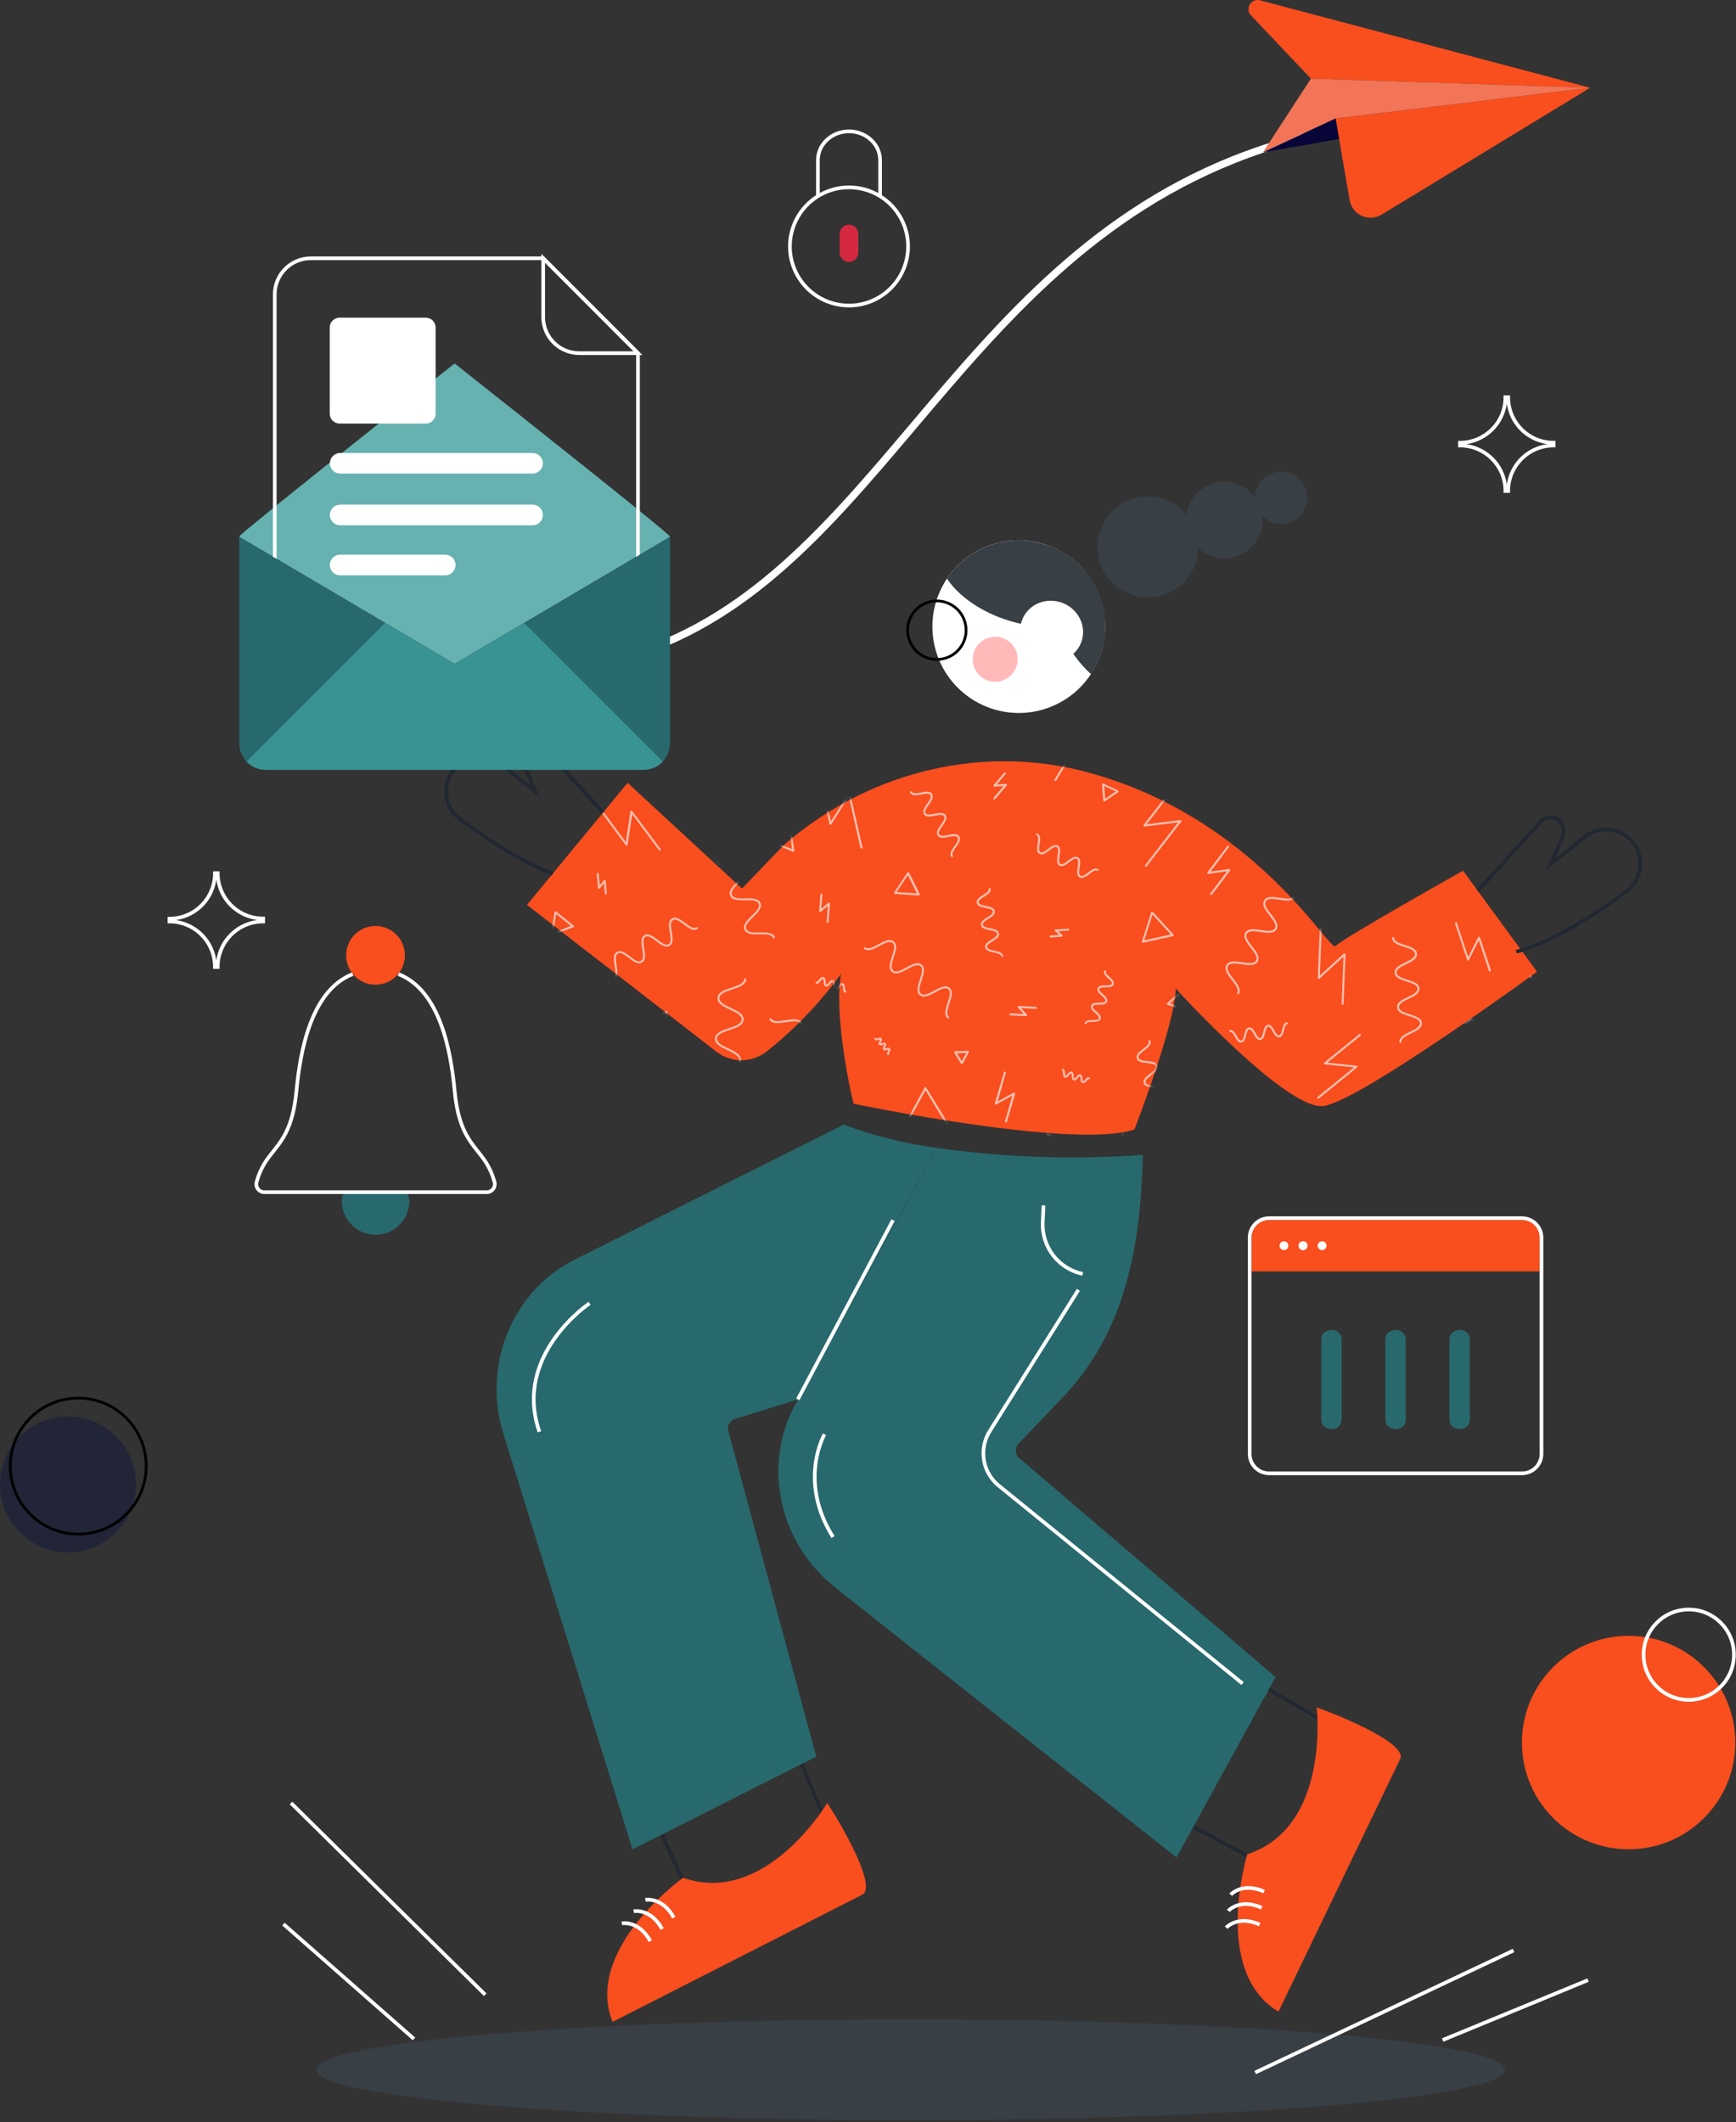 <svg width="473" height="578" viewBox="0 0 473 578" fill="none" xmlns="http://www.w3.org/2000/svg">
<rect x="0" y="0" width="473" height="578" fill="#333333" stroke="none"/>
<g clip-path="url(#clip0)">
<path d="M397.78 121.35V120.59C401.066 120.59 404.217 119.285 406.541 116.961C408.865 114.637 410.17 111.486 410.17 108.2H410.93C410.93 111.486 412.235 114.637 414.559 116.961C416.883 119.285 420.034 120.59 423.32 120.59V121.35C420.034 121.35 416.883 122.655 414.559 124.979C412.235 127.302 410.93 130.454 410.93 133.74H410.17C410.17 130.454 408.865 127.302 406.541 124.979C404.217 122.655 401.066 121.35 397.78 121.35V121.35Z" stroke="white" stroke-miterlimit="10"/>
<path d="M46.17 251V250.24C49.456 250.24 52.608 248.935 54.931 246.611C57.255 244.288 58.56 241.136 58.56 237.85H59.32C59.331 241.129 60.641 244.27 62.963 246.585C65.285 248.9 68.431 250.2 71.71 250.2V251C68.424 251 65.272 252.305 62.949 254.629C60.625 256.953 59.32 260.104 59.32 263.39H58.56C58.56 260.104 57.255 256.953 54.931 254.629C52.608 252.305 49.456 251 46.17 251V251Z" stroke="white" stroke-miterlimit="10"/>
<path d="M248.11 577.51C337.541 577.51 410.04 571.358 410.04 563.77C410.04 556.182 337.541 550.03 248.11 550.03C158.679 550.03 86.18 556.182 86.18 563.77C86.18 571.358 158.679 577.51 248.11 577.51Z" fill="#383F45"/>
<path d="M342 564.53L412.4 531.28" stroke="white" stroke-miterlimit="10"/>
<path d="M393.07 555.68L432.68 539.36" stroke="white" stroke-miterlimit="10"/>
<path d="M215.33 472.88L232.94 515.6L195.78 533.56L167.96 472.48L215.33 472.88Z" stroke="#212832" stroke-miterlimit="10"/>
<path d="M225.39 491.11C225.39 491.11 208.64 519.36 186.11 511.48C186.11 511.48 158.98 530.95 166.9 550.74L234.9 516.11C239.2 514.1 229.17 496.81 225.39 491.11Z" fill="#F94E1E"/>
<path d="M175.84 517.5C175.84 517.5 180.46 516.59 183.6 522.35" stroke="white" stroke-miterlimit="10"/>
<path d="M172.65 520.6C172.65 520.6 177.27 519.69 180.41 525.45" stroke="white" stroke-miterlimit="10"/>
<path d="M169.43 523.9C169.43 523.9 174.05 522.99 177.19 528.75" stroke="white" stroke-miterlimit="10"/>
<path d="M339.7 456.67L379.59 479.99L360.91 516.79L301.77 485.06L339.7 456.67Z" stroke="#212832" stroke-miterlimit="10"/>
<path d="M358.75 465.08C358.75 465.08 362.54 497.7 339.84 505.08C339.84 505.08 330.05 537.01 348.34 547.95L381.48 479.18C383.66 475 365.21 467.32 358.75 465.08Z" fill="#F94E1E"/>
<path d="M335.32 516.09C335.32 516.09 338.45 512.57 344.44 515.25" stroke="white" stroke-miterlimit="10"/>
<path d="M334.66 520.49C334.66 520.49 337.79 516.97 343.78 519.65" stroke="white" stroke-miterlimit="10"/>
<path d="M334.1 525.07C334.1 525.07 337.23 521.55 343.22 524.23" stroke="white" stroke-miterlimit="10"/>
<path d="M258 157.62C257.049 159.051 256.255 160.579 255.63 162.18C253.536 167.596 253.518 173.595 255.578 179.023C257.639 184.452 261.634 188.927 266.794 191.589C271.954 194.251 277.917 194.912 283.535 193.445C289.153 191.977 294.03 188.485 297.23 183.64C298.134 182.25 298.894 180.773 299.5 179.23C300.623 176.35 301.166 173.276 301.1 170.186C301.033 167.095 300.358 164.048 299.112 161.219C297.867 158.389 296.075 155.834 293.841 153.697C291.606 151.561 288.972 149.887 286.09 148.77L285.9 148.71C280.927 146.819 275.461 146.671 270.393 148.29C265.325 149.908 260.956 153.197 258 157.62Z" fill="white"/>
<path d="M258 157.62C261.9 163.35 269.5 168.15 278.84 170.07C279.5 170.2 280.15 170.33 280.84 170.43C283.362 170.832 285.917 170.99 288.47 170.9C291.628 170.813 294.757 170.271 297.76 169.29C298.868 168.935 299.951 168.504 301 168C300.505 163.753 298.86 159.722 296.243 156.34C293.627 152.959 290.137 150.355 286.15 148.81L285.96 148.75C280.984 146.84 275.507 146.678 270.427 148.29C265.347 149.901 260.965 153.191 258 157.62Z" fill="#383F45"/>
<path d="M285.94 148.71C284.922 153.479 284.95 158.412 286.02 163.17C286.42 165.061 286.951 166.922 287.61 168.74C287.883 169.487 288.173 170.207 288.48 170.9C289.616 173.619 291.058 176.199 292.78 178.59C294.095 180.429 295.6 182.125 297.27 183.65C298.173 182.26 298.934 180.783 299.54 179.24C300.663 176.36 301.206 173.286 301.14 170.196C301.073 167.105 300.398 164.058 299.152 161.229C297.907 158.399 296.115 155.844 293.881 153.708C291.646 151.571 289.012 149.897 286.13 148.78L285.94 148.71Z" fill="#383F45"/>
<path d="M301.16 141.54C299.441 144.217 298.703 147.408 299.073 150.569C299.443 153.73 300.898 156.664 303.19 158.872C305.481 161.08 308.468 162.424 311.64 162.676C314.812 162.929 317.973 162.073 320.585 160.255C323.197 158.437 325.097 155.77 325.962 152.707C326.827 149.645 326.603 146.378 325.328 143.462C324.054 140.546 321.807 138.163 318.972 136.718C316.137 135.274 312.888 134.857 309.78 135.54C308.019 135.924 306.352 136.652 304.873 137.682C303.394 138.711 302.132 140.022 301.16 141.54Z" fill="#383F45"/>
<path d="M343.79 139.39C343.265 137.032 341.939 134.93 340.037 133.44C338.136 131.951 335.777 131.167 333.362 131.222C330.947 131.277 328.626 132.167 326.795 133.742C324.963 135.316 323.734 137.477 323.316 139.856C322.899 142.235 323.32 144.685 324.507 146.789C325.694 148.892 327.573 150.52 329.825 151.393C332.077 152.266 334.562 152.331 336.857 151.578C339.152 150.824 341.114 149.298 342.41 147.26C343.147 146.104 343.648 144.813 343.885 143.463C344.122 142.112 344.09 140.728 343.79 139.39Z" fill="#383F45"/>
<path d="M342.11 137.14C342.469 138.748 343.374 140.181 344.671 141.196C345.968 142.211 347.577 142.745 349.224 142.707C350.871 142.669 352.453 142.061 353.702 140.987C354.951 139.913 355.788 138.439 356.072 136.817C356.356 135.194 356.069 133.524 355.259 132.089C354.45 130.655 353.168 129.546 351.632 128.95C350.096 128.355 348.401 128.311 346.837 128.825C345.272 129.339 343.934 130.38 343.05 131.77C342.547 132.559 342.205 133.44 342.044 134.361C341.883 135.283 341.905 136.227 342.11 137.14Z" fill="#383F45"/>
<path d="M294.565 175.039C296.215 170.798 293.959 165.962 289.527 164.239C285.095 162.515 280.166 164.556 278.516 168.798C276.867 173.039 279.123 177.875 283.554 179.598C287.986 181.322 292.916 179.28 294.565 175.039Z" fill="white"/>
<path d="M276.32 182.859C278.134 180.007 277.292 176.225 274.44 174.411C271.589 172.597 267.806 173.438 265.992 176.29C264.178 179.142 265.019 182.924 267.871 184.738C270.723 186.552 274.506 185.711 276.32 182.859Z" fill="#FFB9B9"/>
<path d="M261.981 175.938C264.344 172.224 263.248 167.298 259.534 164.936C255.82 162.573 250.894 163.669 248.532 167.383C246.169 171.097 247.265 176.023 250.979 178.385C254.693 180.748 259.619 179.652 261.981 175.938Z" stroke="black" stroke-width="0.75" stroke-miterlimit="10"/>
<path d="M198.34 389.39L222.4 478.48L172.34 503.74L137.14 390.49C131.69 372.95 138.59 353.62 154.4 344.29C154.9 343.99 155.4 343.71 155.91 343.44L229.91 306.33C238.098 309.405 246.609 311.535 255.28 312.68L217.39 381.17L200.76 386.37C200.046 386.467 199.398 386.835 198.947 387.397C198.497 387.959 198.28 388.673 198.34 389.39Z" fill="#28696D"/>
<path d="M347.55 456.81L320.55 505.95L227.55 432.41C213.14 421.03 207.9 401.18 215.68 384.54C215.92 384.02 216.18 383.54 216.44 382.99L217.44 381.17L255.33 312.68C273.81 315.292 292.514 315.935 311.13 314.6H311.38C310.84 339.35 306.64 362.78 289.53 380.67L277.69 393.06C277.16 393.544 276.836 394.213 276.784 394.929C276.732 395.645 276.956 396.354 277.41 396.91L347.55 456.81Z" fill="#28696D"/>
<path d="M213.44 230.31C235.56 210.89 265.76 202.85 294.34 209.85C295.233 210.07 296.123 210.303 297.01 210.55C342.3 223.1 362.22 259.34 363.87 257.7C366.2 255.37 398.63 237.17 398.63 237.17L418.78 264.69C418.78 264.69 370.66 299.84 360.67 301.26C350.68 302.68 320.34 269.26 320.34 269.26C320.21 279.01 309.1 307.65 309.1 307.65C292.74 313.21 232.58 300.65 232.58 300.65C231.04 294.65 227.3 275.29 229.15 265.26C223.374 273.235 216.526 280.376 208.8 286.48C206.855 287.986 204.465 288.803 202.005 288.803C199.545 288.803 197.155 287.986 195.21 286.48L143.58 246.48L171 213.23L201.86 241.74C201.939 241.818 202.045 241.861 202.155 241.861C202.265 241.861 202.371 241.818 202.45 241.74L213.44 230.31Z" fill="#F94E1E"/>
<mask id="mask0" mask-type="alpha" maskUnits="userSpaceOnUse" x="143" y="207" width="276" height="103">
<path d="M213.44 230.31C235.56 210.89 265.76 202.85 294.34 209.85C295.233 210.07 296.123 210.303 297.01 210.55C342.3 223.1 362.22 259.34 363.87 257.7C366.2 255.37 398.63 237.17 398.63 237.17L418.78 264.69C418.78 264.69 370.66 299.84 360.67 301.26C350.68 302.68 320.34 269.26 320.34 269.26C320.21 279.01 309.1 307.65 309.1 307.65C292.74 313.21 232.58 300.65 232.58 300.65C231.04 294.65 227.3 275.29 229.15 265.26C223.374 273.235 216.526 280.376 208.8 286.48C206.855 287.986 204.465 288.803 202.005 288.803C199.545 288.803 197.155 287.986 195.21 286.48L143.58 246.48L171 213.23L201.86 241.74C201.939 241.818 202.045 241.861 202.155 241.861C202.265 241.861 202.371 241.818 202.45 241.74L213.44 230.31Z" fill="#F94E1E"/>
</mask>
<g mask="url(#mask0)">
<g opacity="0.8">
<path opacity="0.8" d="M417.11 294.69C417.071 294.691 417.031 294.684 416.995 294.668C416.959 294.653 416.926 294.63 416.9 294.6L413.8 291.08C413.77 291.043 413.75 291 413.741 290.953C413.732 290.907 413.736 290.859 413.751 290.814C413.766 290.769 413.792 290.728 413.827 290.696C413.861 290.664 413.904 290.641 413.95 290.63L418.55 289.71C418.597 289.7 418.647 289.704 418.692 289.719C418.738 289.735 418.779 289.763 418.81 289.8C418.842 289.836 418.863 289.881 418.872 289.928C418.881 289.976 418.877 290.025 418.86 290.07L417.36 294.52C417.344 294.566 417.316 294.606 417.279 294.638C417.242 294.669 417.198 294.691 417.15 294.7L417.11 294.69ZM414.53 291.07L417 293.88L418.2 290.34L414.53 291.07Z" fill="white"/>
<path opacity="0.8" d="M300.88 218.33H300.76C300.715 218.309 300.677 218.277 300.649 218.237C300.621 218.196 300.604 218.149 300.6 218.1L300.26 213.71C300.258 213.663 300.268 213.616 300.289 213.573C300.31 213.531 300.341 213.494 300.38 213.467C300.419 213.44 300.465 213.424 300.512 213.419C300.559 213.414 300.606 213.421 300.65 213.44L304.65 215.34C304.691 215.365 304.726 215.4 304.749 215.442C304.773 215.484 304.786 215.532 304.786 215.58C304.786 215.628 304.773 215.676 304.749 215.718C304.726 215.76 304.691 215.795 304.65 215.82L301 218.28C300.965 218.306 300.923 218.323 300.88 218.33ZM300.88 214.12L301.15 217.56L303.99 215.56L300.88 214.12Z" fill="white"/>
<path opacity="0.8" d="M262.08 289.9C262.034 289.9 261.988 289.888 261.948 289.865C261.908 289.842 261.874 289.809 261.85 289.77L260.02 286.77C259.994 286.728 259.981 286.679 259.981 286.63C259.981 286.581 259.994 286.532 260.02 286.49C260.042 286.447 260.075 286.411 260.115 286.385C260.156 286.358 260.202 286.343 260.25 286.34L263.72 286.23C263.768 286.227 263.816 286.238 263.858 286.261C263.901 286.284 263.936 286.318 263.96 286.36C263.986 286.402 263.999 286.451 263.999 286.5C263.999 286.549 263.986 286.598 263.96 286.64L262.32 289.7C262.298 289.743 262.265 289.779 262.225 289.805C262.184 289.831 262.138 289.847 262.09 289.85L262.08 289.9ZM260.74 286.9L262.06 289.04L263.25 286.82L260.74 286.9Z" fill="white"/>
<path opacity="0.8" d="M150.4 254.76C150.36 254.759 150.322 254.75 150.286 254.732C150.25 254.715 150.219 254.691 150.193 254.661C150.168 254.63 150.149 254.595 150.138 254.557C150.127 254.519 150.124 254.479 150.13 254.44L151.08 248.44C151.089 248.392 151.109 248.347 151.14 248.31C151.171 248.273 151.211 248.244 151.257 248.227C151.302 248.21 151.351 248.205 151.399 248.212C151.447 248.22 151.492 248.24 151.53 248.27L156.27 252.1C156.306 252.131 156.334 252.17 156.351 252.215C156.367 252.259 156.372 252.307 156.365 252.354C156.358 252.401 156.34 252.446 156.311 252.484C156.282 252.521 156.244 252.551 156.2 252.57L150.52 254.76H150.4ZM151.54 248.98L150.74 254.05L155.53 252.21L151.54 248.98Z" fill="white"/>
<path opacity="0.8" d="M216.15 232H216.05L210.45 229.72C210.406 229.701 210.368 229.671 210.339 229.634C210.31 229.596 210.292 229.552 210.285 229.505C210.278 229.457 210.283 229.409 210.299 229.365C210.316 229.32 210.344 229.281 210.38 229.25L215.16 225.54C215.201 225.516 215.248 225.504 215.295 225.504C215.342 225.504 215.389 225.516 215.43 225.54C215.476 225.558 215.516 225.588 215.546 225.627C215.575 225.665 215.594 225.711 215.6 225.76L216.42 231.76C216.424 231.798 216.42 231.837 216.409 231.874C216.397 231.911 216.378 231.945 216.353 231.974C216.327 232.003 216.296 232.027 216.261 232.043C216.227 232.06 216.189 232.069 216.15 232.07V232ZM211.09 229.37L215.81 231.29L215.12 226.29L211.09 229.37Z" fill="white"/>
<path opacity="0.8" d="M181.73 288.6C181.687 288.61 181.643 288.61 181.6 288.6L170.44 282.37C170.399 282.345 170.364 282.31 170.34 282.268C170.317 282.226 170.304 282.178 170.304 282.13C170.304 282.082 170.317 282.034 170.34 281.992C170.364 281.95 170.399 281.915 170.44 281.89L181.44 275.34C181.482 275.316 181.529 275.303 181.577 275.302C181.625 275.302 181.673 275.314 181.715 275.337C181.757 275.36 181.793 275.393 181.818 275.434C181.843 275.475 181.858 275.522 181.86 275.57L182.04 288.35C182.04 288.424 182.01 288.495 181.958 288.548C181.905 288.6 181.834 288.63 181.76 288.63L181.73 288.6ZM171.12 282.08L181.45 287.85L181.28 276L171.12 282.08Z" fill="white"/>
<path opacity="0.8" d="M345.51 298.78H345.42C345.374 298.765 345.333 298.737 345.301 298.7C345.269 298.663 345.248 298.618 345.24 298.57L344.74 295.87C344.733 295.823 344.738 295.775 344.754 295.73C344.77 295.686 344.798 295.646 344.834 295.615C344.87 295.584 344.913 295.563 344.96 295.553C345.006 295.544 345.055 295.546 345.1 295.56L347.69 296.47C347.735 296.487 347.775 296.515 347.806 296.552C347.837 296.588 347.858 296.632 347.867 296.68C347.876 296.727 347.873 296.776 347.858 296.821C347.842 296.867 347.816 296.908 347.78 296.94L345.69 298.73C345.638 298.768 345.574 298.785 345.51 298.78ZM345.36 296.22L345.69 297.98L347.05 296.81L345.36 296.22Z" fill="white"/>
<path opacity="0.8" d="M416.94 225.35H416.86L412.54 224C412.494 223.984 412.453 223.957 412.421 223.921C412.389 223.885 412.367 223.841 412.357 223.793C412.347 223.746 412.349 223.697 412.364 223.651C412.378 223.604 412.405 223.563 412.44 223.53L415.77 220.47C415.806 220.437 415.85 220.415 415.897 220.404C415.944 220.393 415.993 220.395 416.04 220.409C416.086 220.423 416.128 220.449 416.161 220.485C416.195 220.52 416.218 220.563 416.23 220.61L417.23 225.02C417.239 225.061 417.239 225.103 417.229 225.143C417.22 225.184 417.202 225.222 417.176 225.254C417.15 225.287 417.117 225.313 417.08 225.331C417.043 225.35 417.002 225.359 416.96 225.36L416.94 225.35ZM413.16 223.6L416.57 224.67L415.79 221.19L413.16 223.6Z" fill="white"/>
<path opacity="0.8" d="M146.44 236.13C146.369 236.13 146.3 236.101 146.25 236.05L144.16 234.05C144.127 234.016 144.103 233.975 144.091 233.929C144.078 233.884 144.078 233.836 144.088 233.79C144.099 233.744 144.122 233.701 144.154 233.667C144.185 233.632 144.225 233.605 144.27 233.59L147.05 232.78C147.097 232.767 147.146 232.766 147.193 232.777C147.24 232.789 147.283 232.812 147.319 232.846C147.354 232.879 147.38 232.921 147.394 232.967C147.409 233.013 147.411 233.063 147.4 233.11L146.72 235.92C146.708 235.967 146.685 236.01 146.651 236.045C146.618 236.08 146.576 236.106 146.53 236.12L146.44 236.13ZM144.88 234L146.28 235.34L146.74 233.46L144.88 234Z" fill="white"/>
<path opacity="0.8" d="M244.89 310C244.842 309.999 244.796 309.985 244.755 309.961C244.714 309.937 244.68 309.903 244.656 309.862C244.632 309.821 244.619 309.774 244.618 309.727C244.617 309.679 244.628 309.632 244.65 309.59L251.91 296.27C251.934 296.228 251.969 296.193 252.011 296.168C252.053 296.144 252.101 296.131 252.15 296.13C252.198 296.125 252.247 296.134 252.29 296.158C252.333 296.181 252.368 296.217 252.39 296.26L260.3 309.21C260.324 309.252 260.337 309.299 260.338 309.347C260.338 309.395 260.326 309.443 260.303 309.485C260.28 309.527 260.247 309.563 260.206 309.588C260.165 309.613 260.118 309.628 260.07 309.63L244.9 310.01L244.89 310ZM252.16 297L245.36 309.49L259.57 309.14L252.16 297Z" fill="white"/>
<path opacity="0.8" d="M211.92 311.5C211.877 311.5 211.835 311.49 211.797 311.471C211.759 311.452 211.726 311.424 211.7 311.39L209.46 308.47C209.432 308.432 209.415 308.387 209.409 308.339C209.403 308.292 209.41 308.244 209.428 308.2C209.446 308.156 209.475 308.117 209.512 308.088C209.549 308.058 209.593 308.038 209.64 308.03L213.29 307.55C213.338 307.545 213.386 307.552 213.43 307.572C213.474 307.591 213.513 307.621 213.542 307.659C213.571 307.697 213.59 307.742 213.596 307.789C213.603 307.837 213.597 307.885 213.58 307.93L212.17 311.33C212.151 311.375 212.121 311.415 212.083 311.444C212.044 311.474 211.998 311.493 211.95 311.5H211.92ZM210.19 308.5L211.85 310.66L212.85 308.14L210.19 308.5Z" fill="white"/>
<path opacity="0.8" d="M190 215.31C189.957 215.32 189.913 215.32 189.87 215.31L185 212.62C184.959 212.595 184.924 212.56 184.901 212.518C184.877 212.476 184.864 212.428 184.864 212.38C184.864 212.332 184.877 212.284 184.901 212.242C184.924 212.2 184.959 212.165 185 212.14L189.76 209.21C189.802 209.186 189.849 209.173 189.897 209.172C189.945 209.172 189.993 209.184 190.035 209.207C190.077 209.23 190.113 209.264 190.138 209.304C190.163 209.345 190.178 209.392 190.18 209.44L190.33 215.03C190.33 215.104 190.3 215.176 190.248 215.228C190.195 215.281 190.124 215.31 190.05 215.31H190ZM185.64 212.31L189.71 214.52L189.58 209.89L185.64 212.31Z" fill="white"/>
<path opacity="0.8" d="M399.92 218.73H399.85L389.21 215.94C389.164 215.927 389.122 215.903 389.088 215.869C389.054 215.835 389.029 215.793 389.016 215.747C389.003 215.7 389.002 215.652 389.013 215.605C389.024 215.558 389.047 215.515 389.08 215.48L396.82 207.66C396.855 207.627 396.897 207.604 396.943 207.592C396.989 207.58 397.037 207.58 397.083 207.592C397.129 207.604 397.172 207.628 397.206 207.661C397.24 207.694 397.266 207.735 397.28 207.78L400.18 218.39C400.191 218.431 400.192 218.475 400.183 218.516C400.175 218.558 400.157 218.597 400.131 218.631C400.105 218.665 400.071 218.692 400.033 218.711C399.995 218.73 399.953 218.74 399.91 218.74L399.92 218.73ZM389.81 215.52L399.53 218.07L396.88 208.38L389.81 215.52Z" fill="white"/>
<path opacity="0.8" d="M250.31 243.92L243.85 243.51C243.801 243.509 243.753 243.494 243.711 243.467C243.67 243.44 243.636 243.403 243.615 243.359C243.593 243.314 243.584 243.265 243.589 243.216C243.593 243.167 243.611 243.12 243.64 243.08L247.22 237.69C247.245 237.649 247.28 237.614 247.322 237.59C247.364 237.567 247.412 237.554 247.46 237.554C247.508 237.554 247.556 237.567 247.598 237.59C247.64 237.614 247.675 237.649 247.7 237.69L250.58 243.49C250.6 243.532 250.609 243.579 250.607 243.626C250.604 243.673 250.589 243.719 250.564 243.758C250.54 243.798 250.505 243.831 250.464 243.854C250.423 243.877 250.377 243.889 250.33 243.89L250.31 243.92ZM244.31 242.99L249.81 243.34L247.36 238.4L244.31 242.99Z" fill="white"/>
<path opacity="0.8" d="M321.72 274.88H321.63L318.1 273.69C318.055 273.673 318.015 273.645 317.984 273.608C317.953 273.572 317.932 273.528 317.923 273.48C317.914 273.433 317.917 273.384 317.932 273.339C317.948 273.293 317.974 273.252 318.01 273.22L320.8 270.76C320.836 270.728 320.881 270.707 320.928 270.698C320.976 270.689 321.025 270.693 321.07 270.71C321.116 270.726 321.156 270.754 321.188 270.791C321.219 270.828 321.241 270.872 321.25 270.92L321.98 274.57C321.987 274.61 321.986 274.651 321.976 274.69C321.965 274.729 321.947 274.766 321.921 274.797C321.896 274.829 321.863 274.854 321.827 274.872C321.79 274.89 321.751 274.899 321.71 274.9L321.72 274.88ZM318.72 273.31L321.34 274.19L320.79 271.48L318.72 273.31Z" fill="white"/>
<path opacity="0.8" d="M146.75 271.91C146.706 271.908 146.662 271.896 146.624 271.874C146.585 271.852 146.552 271.821 146.528 271.784C146.503 271.747 146.488 271.705 146.483 271.66C146.478 271.616 146.484 271.572 146.5 271.53L148.69 266.23C148.71 266.187 148.74 266.15 148.779 266.122C148.817 266.094 148.862 266.076 148.908 266.07C148.955 266.064 149.003 266.07 149.047 266.088C149.091 266.105 149.13 266.134 149.16 266.17L152.65 270.72C152.678 270.759 152.695 270.804 152.701 270.851C152.707 270.898 152.7 270.946 152.682 270.99C152.664 271.034 152.635 271.073 152.598 271.103C152.561 271.132 152.517 271.152 152.47 271.16L146.78 271.91H146.75ZM149.01 266.91L147.18 271.33L151.92 270.7L149.01 266.91Z" fill="white"/>
<path opacity="0.8" d="M286.4 317.25H286.29C286.245 317.231 286.206 317.201 286.176 317.163C286.146 317.124 286.127 317.078 286.12 317.03L285.12 309.03C285.115 308.982 285.122 308.934 285.141 308.89C285.16 308.846 285.19 308.807 285.229 308.778C285.267 308.749 285.312 308.73 285.359 308.724C285.407 308.717 285.455 308.723 285.5 308.74L292.94 311.88C292.983 311.9 293.02 311.93 293.048 311.969C293.076 312.007 293.094 312.052 293.1 312.098C293.106 312.145 293.1 312.193 293.082 312.237C293.065 312.281 293.037 312.32 293 312.35L286.56 317.23C286.51 317.253 286.454 317.26 286.4 317.25ZM285.73 309.4L286.61 316.47L292.29 312.17L285.73 309.4Z" fill="white"/>
<path opacity="0.8" d="M311.39 256.8C311.347 256.799 311.305 256.788 311.267 256.767C311.229 256.747 311.196 256.719 311.171 256.684C311.146 256.649 311.129 256.609 311.122 256.567C311.115 256.524 311.118 256.481 311.13 256.44L313.65 248.5C313.666 248.454 313.693 248.413 313.729 248.381C313.765 248.349 313.809 248.327 313.857 248.317C313.904 248.307 313.953 248.309 313.999 248.324C314.045 248.338 314.087 248.364 314.12 248.4L319.74 254.55C319.77 254.586 319.791 254.629 319.8 254.675C319.809 254.721 319.807 254.768 319.793 254.813C319.779 254.858 319.754 254.899 319.72 254.931C319.687 254.964 319.645 254.987 319.6 255L311.46 256.79L311.39 256.8ZM314.02 249.12L311.79 256.12L318.99 254.53L314.02 249.12Z" fill="white"/>
<path opacity="0.8" d="M167.29 266.79C167.232 266.786 167.177 266.764 167.132 266.727C167.087 266.691 167.054 266.641 167.039 266.585C167.023 266.529 167.026 266.469 167.046 266.415C167.066 266.36 167.102 266.313 167.15 266.28C167.93 265.81 167.7 264.42 167.47 263.07C167.22 261.54 166.95 259.97 168.05 259.3C169.15 258.63 170.43 259.59 171.66 260.52C172.89 261.45 173.88 262.19 174.66 261.71C175.44 261.23 175.21 259.85 174.98 258.5C174.72 256.97 174.46 255.4 175.56 254.73C176.66 254.06 177.94 255.03 179.17 255.96C180.4 256.89 181.38 257.63 182.17 257.16C182.96 256.69 182.72 255.3 182.49 253.95C182.23 252.42 181.97 250.85 183.07 250.18C184.17 249.51 185.44 250.48 186.68 251.41C187.92 252.34 188.9 253.08 189.68 252.61C189.711 252.583 189.747 252.563 189.786 252.552C189.825 252.541 189.866 252.538 189.906 252.544C189.946 252.55 189.985 252.565 190.019 252.587C190.053 252.609 190.081 252.639 190.103 252.674C190.124 252.708 190.138 252.747 190.142 252.788C190.147 252.828 190.143 252.869 190.131 252.908C190.118 252.946 190.097 252.982 190.069 253.012C190.042 253.041 190.008 253.065 189.97 253.08C188.87 253.74 187.6 252.78 186.36 251.85C185.12 250.92 184.15 250.18 183.36 250.65C182.57 251.12 182.81 252.51 183.04 253.86C183.3 255.39 183.56 256.96 182.46 257.63C181.36 258.3 180.09 257.33 178.85 256.4C177.61 255.47 176.63 254.73 175.85 255.2C175.07 255.67 175.3 257.06 175.53 258.41C175.79 259.94 176.05 261.51 174.95 262.18C173.85 262.85 172.57 261.89 171.34 260.95C170.11 260.01 169.12 259.28 168.34 259.76C167.56 260.24 167.79 261.62 168.02 262.97C168.27 264.5 168.54 266.07 167.44 266.74C167.396 266.771 167.344 266.788 167.29 266.79Z" fill="white"/>
<path opacity="0.8" d="M338.09 284C337.35 284 336.89 283.19 336.45 282.41C336.01 281.63 335.69 281.04 335.22 281.1C335.184 281.106 335.147 281.104 335.111 281.095C335.076 281.085 335.042 281.069 335.013 281.047C334.984 281.024 334.96 280.996 334.942 280.964C334.925 280.932 334.914 280.896 334.91 280.86C334.901 280.787 334.922 280.714 334.967 280.656C335.012 280.598 335.077 280.56 335.15 280.55C335.98 280.44 336.47 281.3 336.94 282.13C337.32 282.8 337.71 283.5 338.17 283.44C338.63 283.38 338.82 282.6 339.01 281.85C339.24 280.92 339.48 279.96 340.31 279.85C341.14 279.74 341.63 280.6 342.1 281.43C342.48 282.1 342.88 282.79 343.33 282.74C343.78 282.69 343.98 281.9 344.17 281.15C344.4 280.22 344.64 279.26 345.47 279.15C346.3 279.04 346.79 279.9 347.26 280.73C347.64 281.4 348.03 282.09 348.5 282.03C348.97 281.97 349.16 281.19 349.34 280.44C349.57 279.51 349.81 278.55 350.64 278.44C350.676 278.434 350.713 278.436 350.749 278.445C350.784 278.454 350.818 278.471 350.847 278.493C350.876 278.516 350.9 278.544 350.918 278.576C350.935 278.608 350.946 278.643 350.95 278.68C350.959 278.753 350.938 278.826 350.893 278.884C350.848 278.942 350.783 278.98 350.71 278.99C350.25 279.05 350.05 279.83 349.87 280.58C349.64 281.51 349.4 282.47 348.57 282.58C347.74 282.69 347.25 281.83 346.78 281C346.4 280.33 345.99 279.62 345.54 279.69C345.09 279.76 344.89 280.53 344.7 281.28C344.47 282.21 344.23 283.17 343.4 283.28C342.57 283.39 342.08 282.53 341.61 281.7C341.23 281.03 340.84 280.34 340.38 280.39C339.92 280.44 339.73 281.23 339.54 281.98C339.31 282.91 339.07 283.87 338.24 283.98L338.09 284Z" fill="white"/>
<path opacity="0.8" d="M337.32 270.85C337.274 270.862 337.226 270.862 337.18 270.85C337.117 270.813 337.071 270.752 337.052 270.681C337.033 270.609 337.043 270.534 337.08 270.47C337.63 269.53 336.61 268.23 335.63 266.97C334.65 265.71 333.4 264.12 334.14 262.85C334.88 261.58 336.7 261.85 338.46 262.12C340.04 262.35 341.67 262.6 342.22 261.66C342.77 260.72 341.75 259.42 340.77 258.16C339.79 256.9 338.54 255.31 339.28 254.05C340.02 252.79 341.83 253.05 343.59 253.32C345.17 253.56 346.8 253.8 347.35 252.86C347.9 251.92 346.88 250.62 345.9 249.37C344.92 248.12 343.67 246.52 344.41 245.26C345.15 244 346.96 244.26 348.72 244.54C350.3 244.78 351.93 245.02 352.48 244.08C352.496 244.044 352.519 244.011 352.548 243.984C352.577 243.957 352.612 243.937 352.65 243.924C352.687 243.912 352.727 243.908 352.767 243.912C352.806 243.916 352.844 243.928 352.879 243.948C352.913 243.968 352.942 243.995 352.966 244.028C352.989 244.06 353.004 244.097 353.012 244.136C353.02 244.175 353.019 244.215 353.01 244.254C353.001 244.292 352.984 244.329 352.96 244.36C352.23 245.62 350.41 245.36 348.65 245.08C347.07 244.84 345.44 244.6 344.89 245.54C344.34 246.48 345.36 247.78 346.34 249.03C347.32 250.28 348.57 251.88 347.83 253.14C347.09 254.4 345.28 254.14 343.52 253.87C341.94 253.64 340.31 253.39 339.76 254.33C339.21 255.27 340.23 256.57 341.21 257.82C342.19 259.07 343.44 260.67 342.7 261.93C341.96 263.19 340.14 262.93 338.38 262.66C336.8 262.43 335.17 262.18 334.62 263.12C334.07 264.06 335.09 265.36 336.07 266.62C337.05 267.88 338.3 269.47 337.56 270.74C337.532 270.777 337.496 270.806 337.454 270.825C337.412 270.844 337.366 270.853 337.32 270.85Z" fill="white"/>
<path opacity="0.8" d="M381.57 284.09C381.501 284.088 381.435 284.06 381.385 284.012C381.335 283.964 381.305 283.899 381.3 283.83C381.2 282.47 382.75 281.72 384.25 281C385.58 280.36 386.95 279.7 386.88 278.7C386.81 277.7 385.36 277.24 383.95 276.79C382.37 276.28 380.73 275.79 380.64 274.4C380.55 273.01 382.09 272.29 383.58 271.57C384.91 270.93 386.28 270.26 386.21 269.27C386.14 268.28 384.69 267.81 383.28 267.36C381.7 266.85 380.06 266.36 379.97 264.97C379.88 263.58 381.42 262.85 382.91 262.13C384.24 261.49 385.61 260.82 385.54 259.83C385.47 258.84 384.02 258.37 382.61 257.92C381.03 257.41 379.39 256.92 379.3 255.52C379.297 255.447 379.323 255.376 379.371 255.322C379.42 255.268 379.487 255.235 379.56 255.23C379.633 255.227 379.703 255.253 379.758 255.301C379.812 255.35 379.845 255.417 379.85 255.49C379.92 256.49 381.37 256.95 382.78 257.4C384.36 257.91 386 258.4 386.09 259.8C386.18 261.2 384.64 261.91 383.15 262.64C381.82 263.28 380.45 263.95 380.52 264.94C380.59 265.93 382.04 266.4 383.45 266.85C385.03 267.36 386.67 267.85 386.76 269.24C386.85 270.63 385.31 271.35 383.82 272.07C382.49 272.71 381.12 273.38 381.19 274.37C381.26 275.36 382.71 275.83 384.12 276.28C385.7 276.79 387.34 277.28 387.43 278.67C387.52 280.06 385.98 280.78 384.48 281.5C383.15 282.14 381.78 282.8 381.85 283.8C381.853 283.873 381.827 283.943 381.779 283.998C381.73 284.052 381.662 284.085 381.59 284.09H381.57Z" fill="white"/>
<path opacity="0.8" d="M295.14 295.06C295.077 295.07 295.013 295.07 294.95 295.06C294.47 294.91 294.43 294.34 294.4 293.88C294.4 293.62 294.4 293.22 294.23 293.18C294.06 293.14 293.86 293.45 293.69 293.65C293.4 294.01 293.03 294.45 292.56 294.3C292.09 294.15 292.04 293.58 292.01 293.12C292.01 292.86 292.01 292.46 291.84 292.42C291.67 292.38 291.47 292.69 291.3 292.89C291.01 293.25 290.64 293.69 290.17 293.54C289.7 293.39 289.65 292.82 289.62 292.36C289.62 292.1 289.62 291.7 289.45 291.66C289.387 291.632 289.337 291.582 289.309 291.519C289.281 291.456 289.277 291.385 289.298 291.319C289.319 291.253 289.363 291.198 289.423 291.163C289.482 291.128 289.552 291.116 289.62 291.13C290.1 291.28 290.14 291.85 290.17 292.31C290.17 292.57 290.17 292.97 290.34 293.01C290.51 293.05 290.71 292.74 290.88 292.54C291.17 292.18 291.53 291.74 292.01 291.89C292.49 292.04 292.53 292.61 292.56 293.07C292.56 293.33 292.56 293.73 292.73 293.77C292.9 293.81 293.1 293.5 293.27 293.3C293.56 292.94 293.93 292.5 294.4 292.65C294.87 292.8 294.92 293.37 294.95 293.83C294.95 294.09 294.95 294.49 295.12 294.53C295.29 294.57 295.49 294.26 295.66 294.06C295.95 293.7 296.32 293.26 296.79 293.41C296.853 293.438 296.903 293.489 296.931 293.552C296.959 293.614 296.963 293.686 296.942 293.751C296.921 293.817 296.877 293.872 296.817 293.907C296.758 293.942 296.688 293.954 296.62 293.94C296.5 293.94 296.25 294.21 296.08 294.41C295.91 294.61 295.53 295.06 295.14 295.06Z" fill="white"/>
<path opacity="0.8" d="M226.41 305.54C226.362 305.541 226.315 305.529 226.273 305.506C226.231 305.483 226.196 305.45 226.17 305.41C225.39 304.1 226.57 302.56 227.71 301.07C228.85 299.58 229.8 298.34 229.21 297.35C228.62 296.36 226.89 296.63 225.21 296.9C223.36 297.19 221.45 297.5 220.66 296.19C219.87 294.88 221.06 293.34 222.19 291.85C223.32 290.36 224.28 289.12 223.69 288.13C223.1 287.14 221.37 287.41 219.69 287.68C217.84 287.97 215.93 288.28 215.14 286.96C214.35 285.64 215.53 284.1 216.67 282.62C217.81 281.14 218.76 279.89 218.17 278.89C217.58 277.89 215.85 278.17 214.17 278.43C212.32 278.72 210.4 279.03 209.62 277.71C209.6 277.649 209.601 277.584 209.623 277.524C209.645 277.464 209.687 277.413 209.742 277.381C209.797 277.348 209.862 277.335 209.925 277.344C209.988 277.353 210.046 277.383 210.09 277.43C210.68 278.43 212.41 278.15 214.09 277.89C215.94 277.6 217.85 277.29 218.64 278.61C219.43 279.93 218.25 281.47 217.11 282.95C215.97 284.43 215.02 285.68 215.61 286.68C216.2 287.68 217.93 287.4 219.61 287.13C221.46 286.84 223.37 286.53 224.16 287.85C224.95 289.17 223.76 290.7 222.63 292.19C221.5 293.68 220.54 294.92 221.13 295.91C221.72 296.9 223.45 296.63 225.13 296.36C226.98 296.07 228.89 295.76 229.68 297.07C230.47 298.38 229.28 299.92 228.14 301.41C227 302.9 226.05 304.14 226.64 305.13C226.664 305.172 226.677 305.22 226.678 305.269C226.678 305.318 226.665 305.366 226.641 305.409C226.616 305.451 226.581 305.487 226.539 305.512C226.497 305.536 226.449 305.55 226.4 305.55L226.41 305.54Z" fill="white"/>
<path opacity="0.8" d="M242 287.44C241.958 287.441 241.917 287.432 241.879 287.415C241.841 287.398 241.807 287.372 241.78 287.34C241.51 287.02 241.73 286.63 241.9 286.34C241.985 286.212 242.046 286.07 242.08 285.92C241.929 285.938 241.782 285.975 241.64 286.03C241.3 286.14 240.87 286.28 240.64 285.96C240.41 285.64 240.59 285.24 240.76 284.96C240.845 284.832 240.906 284.69 240.94 284.54C240.789 284.554 240.64 284.591 240.5 284.65C240.16 284.76 239.73 284.9 239.5 284.58C239.27 284.26 239.45 283.86 239.62 283.58C239.702 283.452 239.76 283.309 239.79 283.16C239.639 283.175 239.49 283.212 239.35 283.27C239.01 283.38 238.58 283.52 238.35 283.2C238.317 283.174 238.29 283.142 238.271 283.104C238.252 283.067 238.242 283.026 238.241 282.984C238.24 282.942 238.249 282.9 238.267 282.862C238.284 282.824 238.31 282.79 238.342 282.763C238.374 282.737 238.412 282.717 238.453 282.707C238.493 282.697 238.536 282.696 238.577 282.704C238.618 282.712 238.657 282.73 238.69 282.755C238.723 282.78 238.751 282.813 238.77 282.85C238.921 282.841 239.07 282.807 239.21 282.75C239.55 282.64 239.98 282.5 240.21 282.82C240.44 283.14 240.26 283.54 240.09 283.82C240.008 283.949 239.951 284.091 239.92 284.24C240.071 284.222 240.219 284.185 240.36 284.13C240.7 284.02 241.13 283.88 241.36 284.2C241.59 284.52 241.41 284.91 241.24 285.2C241.155 285.328 241.094 285.47 241.06 285.62C241.211 285.605 241.359 285.568 241.5 285.51C241.84 285.4 242.27 285.26 242.5 285.58C242.73 285.9 242.55 286.29 242.38 286.58C242.295 286.708 242.234 286.85 242.2 287C242.235 287.039 242.258 287.088 242.266 287.141C242.274 287.193 242.266 287.246 242.244 287.294C242.221 287.342 242.185 287.383 242.14 287.41C242.095 287.438 242.043 287.452 241.99 287.45L242 287.44Z" fill="white"/>
<path opacity="0.8" d="M414.44 246.48C414.164 246.479 413.893 246.41 413.65 246.28C412.35 245.6 412.53 243.77 412.71 241.99C412.87 240.39 413.03 238.75 412.06 238.24C411.09 237.73 409.84 238.82 408.63 239.87C407.42 240.92 405.88 242.24 404.63 241.57C403.38 240.9 403.51 239.06 403.69 237.28C403.85 235.69 404.01 234.04 403.05 233.54C402.09 233.04 400.83 234.12 399.62 235.17C398.41 236.22 396.87 237.54 395.62 236.87C394.37 236.2 394.51 234.36 394.68 232.58C394.84 230.99 395 229.34 394.04 228.84C394 228.829 393.964 228.808 393.933 228.781C393.902 228.754 393.878 228.72 393.861 228.682C393.845 228.644 393.837 228.603 393.838 228.562C393.84 228.521 393.85 228.481 393.869 228.444C393.888 228.407 393.914 228.375 393.947 228.35C393.979 228.325 394.017 228.307 394.057 228.298C394.098 228.289 394.139 228.289 394.179 228.298C394.22 228.307 394.257 228.325 394.29 228.35C395.59 229.02 395.4 230.86 395.23 232.64C395.07 234.23 394.91 235.88 395.87 236.38C396.83 236.88 398.09 235.8 399.3 234.75C400.51 233.7 402.05 232.38 403.3 233.05C404.55 233.72 404.42 235.56 404.24 237.34C404.08 238.93 403.92 240.58 404.88 241.09C405.84 241.6 407.1 240.51 408.31 239.46C409.52 238.41 411.06 237.09 412.31 237.76C413.56 238.43 413.43 240.27 413.25 242.05C413.09 243.64 412.93 245.29 413.9 245.8C414.87 246.31 416.12 245.22 417.34 244.18C418.56 243.14 420.09 241.81 421.39 242.48C421.441 242.52 421.477 242.577 421.492 242.64C421.506 242.704 421.497 242.77 421.468 242.829C421.438 242.887 421.389 242.932 421.329 242.958C421.27 242.984 421.203 242.988 421.14 242.97C420.14 242.47 418.92 243.55 417.7 244.6C416.48 245.65 415.51 246.48 414.44 246.48Z" fill="white"/>
<path opacity="0.8" d="M258.37 277.45C258.305 277.452 258.241 277.431 258.19 277.39C257.1 276.48 257.65 274.78 258.19 273.14C258.67 271.67 259.19 270.14 258.36 269.48C257.53 268.82 256.15 269.57 254.79 270.31C253.27 271.13 251.7 271.99 250.61 271.08C249.52 270.17 250.07 268.47 250.61 266.83C251.09 265.36 251.61 263.83 250.78 263.17C249.95 262.51 248.57 263.26 247.21 264C245.69 264.82 244.12 265.67 243.03 264.77C241.94 263.87 242.49 262.16 243.03 260.52C243.51 259.05 244.03 257.52 243.19 256.86C242.35 256.2 240.98 256.95 239.62 257.69C238.1 258.51 236.53 259.36 235.43 258.45C235.391 258.399 235.37 258.337 235.372 258.274C235.373 258.21 235.396 258.148 235.436 258.099C235.477 258.05 235.534 258.017 235.596 258.004C235.658 257.992 235.723 258.001 235.78 258.03C236.59 258.7 237.99 257.94 239.35 257.2C240.87 256.38 242.44 255.53 243.54 256.44C244.64 257.35 244.08 259.05 243.54 260.69C243.06 262.16 242.54 263.69 243.38 264.35C244.22 265.01 245.59 264.26 246.95 263.52C248.47 262.7 250.04 261.84 251.13 262.75C252.22 263.66 251.67 265.36 251.13 267C250.65 268.47 250.13 270 250.96 270.66C251.79 271.32 253.17 270.57 254.53 269.83C256.05 269.01 257.62 268.15 258.71 269.06C259.8 269.97 259.25 271.67 258.71 273.31C258.23 274.78 257.71 276.31 258.54 276.96C258.582 276.997 258.612 277.046 258.626 277.101C258.64 277.156 258.637 277.213 258.618 277.266C258.598 277.319 258.563 277.365 258.517 277.398C258.471 277.431 258.416 277.449 258.36 277.45H258.37Z" fill="white"/>
<path opacity="0.8" d="M416.59 272.33C416.517 272.325 416.45 272.292 416.401 272.238C416.353 272.183 416.327 272.113 416.33 272.04C416.33 271.6 416.81 271.44 417.19 271.32C417.31 271.32 417.67 271.16 417.67 271.09C417.67 271.02 417.34 270.87 417.22 270.81C416.86 270.65 416.42 270.44 416.45 270C416.48 269.56 416.93 269.4 417.31 269.28C417.44 269.28 417.79 269.12 417.79 269.05C417.79 268.98 417.46 268.83 417.34 268.77C416.98 268.61 416.54 268.4 416.57 267.96C416.6 267.52 417.05 267.36 417.42 267.24C417.55 267.24 417.9 267.08 417.9 267.01C417.9 266.94 417.57 266.79 417.45 266.73C417.1 266.57 416.65 266.36 416.68 265.92C416.681 265.884 416.69 265.848 416.705 265.815C416.721 265.782 416.742 265.752 416.77 265.728C416.797 265.704 416.828 265.685 416.863 265.674C416.897 265.662 416.934 265.657 416.97 265.66C417.042 265.665 417.11 265.698 417.159 265.752C417.207 265.806 417.233 265.877 417.23 265.95C417.23 266.02 417.56 266.17 417.68 266.23C418.03 266.39 418.48 266.6 418.45 267.04C418.42 267.48 417.97 267.64 417.6 267.76C417.47 267.76 417.12 267.92 417.12 267.99C417.12 268.06 417.45 268.21 417.57 268.27C417.93 268.43 418.37 268.64 418.34 269.08C418.31 269.52 417.86 269.68 417.48 269.8C417.35 269.8 417 269.96 417 270.03C417 270.1 417.33 270.25 417.45 270.31C417.81 270.47 418.25 270.68 418.22 271.12C418.19 271.56 417.74 271.72 417.37 271.84C417.24 271.84 416.89 272 416.89 272.07C416.887 272.107 416.878 272.143 416.861 272.176C416.845 272.209 416.822 272.238 416.794 272.262C416.766 272.286 416.734 272.305 416.699 272.316C416.664 272.328 416.627 272.333 416.59 272.33Z" fill="white"/>
<path opacity="0.8" d="M230.35 270.38H230.27C229.76 270.22 229.72 269.63 229.68 269.11C229.68 268.8 229.62 268.37 229.47 268.32C229.32 268.27 229.05 268.61 228.85 268.85C228.52 269.25 228.15 269.72 227.64 269.56C227.13 269.4 227.09 268.81 227.05 268.29C227.05 267.98 226.99 267.55 226.84 267.5C226.69 267.45 226.42 267.78 226.22 268.03C225.89 268.44 225.52 268.89 225.01 268.74C224.5 268.59 224.46 267.99 224.42 267.47C224.42 267.16 224.36 266.73 224.21 266.68C224.06 266.63 223.79 266.96 223.59 267.21C223.26 267.61 222.89 268.08 222.38 267.91C222.32 267.881 222.271 267.832 222.244 267.771C222.217 267.709 222.213 267.64 222.232 267.576C222.252 267.512 222.293 267.457 222.35 267.421C222.406 267.385 222.474 267.371 222.54 267.38C222.7 267.38 222.96 267.1 223.16 266.85C223.49 266.45 223.87 265.98 224.37 266.15C224.87 266.32 224.92 266.9 224.96 267.42C224.96 267.73 225.02 268.16 225.17 268.21C225.32 268.26 225.59 267.93 225.79 267.68C226.12 267.28 226.49 266.81 227 266.97C227.51 267.13 227.55 267.72 227.59 268.24C227.59 268.55 227.65 268.98 227.8 269.03C227.95 269.08 228.22 268.75 228.42 268.5C228.75 268.1 229.13 267.63 229.63 267.79C230.13 267.95 230.18 268.54 230.22 269.06C230.22 269.37 230.28 269.8 230.43 269.85C230.489 269.873 230.539 269.915 230.57 269.97C230.602 270.025 230.614 270.089 230.605 270.152C230.596 270.215 230.566 270.272 230.519 270.316C230.473 270.359 230.413 270.385 230.35 270.39V270.38Z" fill="white"/>
<path opacity="0.8" d="M397.71 307C397.248 306.972 396.792 306.888 396.35 306.75C395.63 306.56 394.88 306.36 394.61 306.75C394.592 306.787 394.566 306.82 394.534 306.845C394.502 306.871 394.464 306.89 394.424 306.899C394.384 306.909 394.342 306.91 394.302 306.901C394.261 306.893 394.223 306.876 394.19 306.851C394.157 306.826 394.13 306.795 394.111 306.758C394.092 306.722 394.081 306.682 394.079 306.64C394.077 306.599 394.084 306.558 394.1 306.52C394.115 306.482 394.14 306.448 394.17 306.42C394.66 305.76 395.59 306 396.49 306.24C397.21 306.43 397.96 306.63 398.23 306.24C398.5 305.85 398.09 305.24 397.69 304.59C397.2 303.8 396.69 302.98 397.18 302.32C397.67 301.66 398.6 301.9 399.5 302.14C400.22 302.33 400.97 302.52 401.24 302.14C401.51 301.76 401.1 301.14 400.7 300.49C400.21 299.7 399.7 298.88 400.19 298.22C400.68 297.56 401.61 297.8 402.51 298.04C403.23 298.23 403.98 298.42 404.25 298.04C404.52 297.66 404.11 297.04 403.71 296.39C403.22 295.6 402.71 294.78 403.2 294.12C403.248 294.076 403.31 294.051 403.375 294.047C403.44 294.044 403.504 294.064 403.556 294.103C403.609 294.142 403.645 294.198 403.661 294.262C403.676 294.325 403.669 294.391 403.64 294.45C403.37 294.81 403.78 295.45 404.18 296.1C404.67 296.89 405.18 297.71 404.69 298.37C404.2 299.03 403.27 298.79 402.37 298.55C401.65 298.36 400.9 298.17 400.63 298.55C400.36 298.93 400.77 299.55 401.17 300.2C401.66 300.99 402.17 301.81 401.68 302.47C401.19 303.13 400.26 302.89 399.36 302.65C398.64 302.46 397.89 302.27 397.62 302.65C397.35 303.03 397.76 303.65 398.16 304.3C398.65 305.09 399.16 305.91 398.67 306.57C398.558 306.715 398.412 306.831 398.244 306.906C398.077 306.981 397.893 307.013 397.71 307Z" fill="white"/>
<path opacity="0.8" d="M319 304.11C318.941 304.11 318.883 304.09 318.836 304.054C318.789 304.018 318.755 303.967 318.74 303.91C318.55 303.25 317.45 303.14 316.39 303.03C315.14 302.9 313.85 302.77 313.56 301.75C313.27 300.73 314.29 299.93 315.28 299.17C316.27 298.41 317 297.84 316.81 297.17C316.62 296.5 315.52 296.4 314.46 296.29C313.21 296.17 311.93 296.04 311.63 295.02C311.33 294 312.36 293.21 313.35 292.44C314.34 291.67 315.07 291.11 314.88 290.44C314.69 289.77 313.59 289.67 312.53 289.56C311.28 289.44 309.99 289.31 309.7 288.29C309.41 287.27 310.43 286.48 311.42 285.71C312.41 284.94 313.14 284.38 312.95 283.71C312.932 283.673 312.922 283.633 312.921 283.592C312.921 283.551 312.929 283.51 312.945 283.472C312.962 283.435 312.987 283.402 313.018 283.375C313.049 283.348 313.086 283.328 313.125 283.317C313.164 283.306 313.206 283.303 313.246 283.31C313.287 283.317 313.326 283.332 313.359 283.355C313.393 283.379 313.422 283.409 313.442 283.444C313.463 283.48 313.476 283.519 313.48 283.56C313.77 284.56 312.75 285.37 311.76 286.14C310.77 286.91 310.04 287.47 310.23 288.14C310.42 288.81 311.52 288.91 312.58 289.02C313.83 289.14 315.12 289.27 315.41 290.29C315.7 291.31 314.68 292.1 313.69 292.87C312.7 293.64 311.97 294.2 312.16 294.87C312.35 295.54 313.45 295.64 314.51 295.75C315.76 295.88 317.05 296 317.34 297.03C317.63 298.06 316.61 298.85 315.62 299.61C314.63 300.37 313.9 300.94 314.09 301.61C314.28 302.28 315.38 302.38 316.44 302.49C317.69 302.62 318.98 302.75 319.27 303.77C319.289 303.84 319.279 303.915 319.244 303.978C319.208 304.042 319.15 304.089 319.08 304.11H319Z" fill="white"/>
<path opacity="0.8" d="M294.72 239.16C294.509 239.162 294.302 239.107 294.12 239C293.28 238.5 293.45 237.34 293.63 236.21C293.77 235.26 293.92 234.28 293.4 233.97C292.88 233.66 292.09 234.27 291.34 234.86C290.59 235.45 289.5 236.29 288.66 235.79C287.82 235.29 287.99 234.13 288.17 233C288.31 232.05 288.46 231.07 287.94 230.77C287.42 230.47 286.64 231.07 285.88 231.66C285.12 232.25 284.05 233.09 283.2 232.59C282.35 232.09 282.54 230.93 282.71 229.8C282.86 228.85 283.01 227.87 282.49 227.57C282.45 227.557 282.414 227.535 282.384 227.506C282.354 227.477 282.331 227.441 282.316 227.402C282.302 227.363 282.296 227.321 282.3 227.279C282.304 227.237 282.317 227.197 282.338 227.161C282.359 227.125 282.389 227.094 282.424 227.071C282.458 227.048 282.498 227.033 282.539 227.027C282.581 227.021 282.623 227.025 282.663 227.037C282.703 227.05 282.739 227.071 282.77 227.1C283.61 227.6 283.43 228.76 283.26 229.89C283.11 230.84 282.96 231.82 283.48 232.12C284 232.42 284.79 231.82 285.54 231.23C286.29 230.64 287.38 229.81 288.22 230.3C289.06 230.79 288.89 231.96 288.71 233.09C288.57 234.04 288.42 235.02 288.94 235.32C289.46 235.62 290.25 235.02 291 234.43C291.75 233.84 292.84 233.01 293.68 233.5C294.52 233.99 294.35 235.16 294.18 236.29C294.04 237.24 293.89 238.22 294.41 238.53C294.93 238.84 295.72 238.23 296.48 237.64C297.24 237.05 298.32 236.22 299.16 236.71C299.2 236.723 299.236 236.745 299.266 236.774C299.296 236.803 299.319 236.839 299.334 236.878C299.348 236.917 299.354 236.959 299.35 237.001C299.346 237.043 299.333 237.083 299.312 237.119C299.29 237.155 299.261 237.186 299.226 237.209C299.192 237.232 299.152 237.247 299.111 237.253C299.069 237.259 299.027 237.255 298.987 237.243C298.947 237.23 298.911 237.209 298.88 237.18C298.35 236.87 297.57 237.48 296.82 238.07C296.246 238.637 295.514 239.017 294.72 239.16Z" fill="white"/>
<path opacity="0.8" d="M259.4 233.49C259.354 233.489 259.309 233.477 259.269 233.454C259.229 233.431 259.195 233.399 259.17 233.36C258.6 232.48 259.34 231.44 260.05 230.44C260.76 229.44 261.29 228.7 260.92 228.13C260.55 227.56 259.49 227.77 258.46 227.98C257.25 228.22 256 228.47 255.46 227.59C254.92 226.71 255.63 225.67 256.34 224.66C256.95 223.8 257.58 222.92 257.21 222.35C256.84 221.78 255.78 221.99 254.75 222.2C253.54 222.44 252.29 222.68 251.75 221.81C251.21 220.94 251.92 219.89 252.63 218.88C253.34 217.87 253.86 217.14 253.5 216.57C253.14 216 252.07 216.21 251.04 216.41C249.83 216.65 248.58 216.89 248.04 216.01C248.011 215.98 247.989 215.945 247.975 215.906C247.962 215.867 247.957 215.825 247.962 215.784C247.966 215.743 247.98 215.703 248.002 215.668C248.023 215.632 248.052 215.602 248.087 215.58C248.122 215.557 248.161 215.542 248.202 215.537C248.243 215.531 248.285 215.535 248.324 215.547C248.364 215.56 248.4 215.581 248.43 215.609C248.461 215.637 248.485 215.672 248.5 215.71C248.87 216.28 249.93 216.07 250.96 215.86C252.17 215.62 253.42 215.38 253.96 216.26C254.5 217.14 253.79 218.18 253.08 219.19C252.37 220.2 251.85 220.93 252.21 221.5C252.57 222.07 253.64 221.86 254.67 221.65C255.88 221.41 257.13 221.16 257.67 222.04C258.21 222.92 257.5 223.96 256.79 224.97C256.08 225.98 255.55 226.71 255.92 227.28C256.29 227.85 257.35 227.64 258.38 227.43C259.59 227.19 260.84 226.94 261.38 227.82C261.92 228.7 261.21 229.74 260.5 230.75C259.89 231.61 259.26 232.49 259.63 233.06C259.668 233.121 259.681 233.195 259.667 233.266C259.652 233.337 259.61 233.399 259.55 233.44C259.506 233.471 259.454 233.489 259.4 233.49Z" fill="white"/>
<path opacity="0.8" d="M210.87 255.62C210.816 255.619 210.764 255.602 210.72 255.572C210.676 255.542 210.641 255.499 210.62 255.45C210.2 254.45 208.62 254.45 206.99 254.52C205.23 254.52 203.41 254.59 202.84 253.26C202.27 251.93 203.57 250.65 204.84 249.41C206.11 248.17 207.12 247.15 206.7 246.16C206.28 245.17 204.65 245.16 203.08 245.24C201.32 245.24 199.5 245.31 198.94 243.98C198.38 242.65 199.67 241.37 200.94 240.13C202.21 238.89 203.22 237.87 202.8 236.89C202.38 235.91 200.8 235.89 199.18 235.97C197.42 235.97 195.6 236.04 195.04 234.71C194.48 233.38 195.77 232.1 197.04 230.86C198.31 229.62 199.32 228.61 198.9 227.62C198.878 227.585 198.864 227.547 198.859 227.506C198.854 227.466 198.857 227.424 198.87 227.385C198.882 227.346 198.903 227.311 198.931 227.281C198.958 227.25 198.992 227.227 199.03 227.211C199.068 227.196 199.108 227.189 199.149 227.19C199.19 227.192 199.23 227.203 199.266 227.222C199.302 227.241 199.334 227.268 199.359 227.3C199.384 227.333 199.401 227.37 199.41 227.41C199.97 228.74 198.68 230.02 197.41 231.26C196.14 232.5 195.13 233.51 195.55 234.5C195.97 235.49 197.6 235.5 199.17 235.42C200.93 235.42 202.75 235.35 203.31 236.68C203.87 238.01 202.58 239.29 201.31 240.53C200.04 241.77 199.03 242.79 199.45 243.77C199.87 244.75 201.45 244.77 203.07 244.69C204.83 244.69 206.65 244.62 207.21 245.95C207.77 247.28 206.48 248.56 205.21 249.8C203.94 251.04 202.93 252.06 203.35 253.05C203.77 254.04 205.4 254.05 206.98 253.98C208.74 253.98 210.56 253.91 211.13 255.24C211.157 255.308 211.156 255.383 211.128 255.45C211.1 255.518 211.047 255.571 210.98 255.6L210.87 255.62Z" fill="white"/>
<path opacity="0.8" d="M273.09 260.69C273.025 260.689 272.963 260.665 272.914 260.623C272.865 260.581 272.832 260.524 272.82 260.46C272.71 259.88 271.77 259.69 270.82 259.46C269.73 259.24 268.6 259.01 268.42 258.07C268.24 257.13 269.22 256.51 270.17 255.92C270.96 255.42 271.77 254.92 271.67 254.33C271.57 253.74 270.62 253.56 269.67 253.38C268.58 253.16 267.45 252.93 267.27 251.99C267.09 251.05 268.07 250.43 269.02 249.84C269.81 249.34 270.62 248.84 270.52 248.26C270.42 247.68 269.47 247.5 268.52 247.31C267.43 247.09 266.3 246.86 266.12 245.92C265.94 244.98 266.92 244.37 267.87 243.77C268.66 243.27 269.47 242.77 269.37 242.19C269.358 242.119 269.375 242.045 269.416 241.986C269.457 241.926 269.519 241.885 269.59 241.87C269.661 241.858 269.735 241.874 269.794 241.915C269.854 241.957 269.895 242.019 269.91 242.09C270.08 243.03 269.11 243.64 268.16 244.24C267.37 244.74 266.55 245.24 266.66 245.82C266.77 246.4 267.66 246.58 268.66 246.77C269.75 246.99 270.88 247.22 271.06 248.16C271.24 249.1 270.26 249.72 269.31 250.31C268.52 250.81 267.71 251.31 267.81 251.89C267.91 252.47 268.86 252.66 269.81 252.84C270.9 253.06 272.03 253.29 272.21 254.23C272.39 255.17 271.41 255.79 270.46 256.38C269.67 256.88 268.85 257.38 268.96 257.97C269.07 258.56 270.01 258.74 270.96 258.97C272.05 259.19 273.18 259.42 273.36 260.36C273.372 260.431 273.355 260.505 273.314 260.564C273.273 260.624 273.211 260.665 273.14 260.68L273.09 260.69Z" fill="white"/>
<path opacity="0.8" d="M352.79 228.68C352.723 228.68 352.659 228.655 352.61 228.61C351.78 227.87 352.25 226.61 352.7 225.33C353.09 224.26 353.5 223.15 352.94 222.65C352.38 222.15 351.33 222.65 350.31 223.19C349.12 223.78 347.9 224.39 347.06 223.65C346.22 222.91 346.7 221.65 347.15 220.37C347.54 219.3 347.95 218.19 347.39 217.69C346.83 217.19 345.78 217.69 344.75 218.23C343.56 218.82 342.34 219.43 341.5 218.69C340.66 217.95 341.13 216.69 341.59 215.41C341.98 214.34 342.38 213.23 341.83 212.73C341.28 212.23 340.22 212.73 339.19 213.27C338 213.86 336.78 214.47 335.94 213.73C335.899 213.678 335.877 213.613 335.88 213.547C335.882 213.481 335.907 213.418 335.952 213.369C335.996 213.319 336.056 213.288 336.122 213.279C336.188 213.27 336.254 213.284 336.31 213.32C336.87 213.82 337.92 213.32 338.95 212.78C340.14 212.19 341.37 211.58 342.2 212.32C343.03 213.06 342.57 214.32 342.11 215.6C341.72 216.67 341.32 217.78 341.87 218.28C342.42 218.78 343.48 218.28 344.51 217.74C345.7 217.15 346.92 216.54 347.76 217.28C348.6 218.02 348.12 219.28 347.67 220.56C347.28 221.63 346.87 222.74 347.43 223.24C347.99 223.74 349.04 223.24 350.06 222.7C351.25 222.11 352.47 221.5 353.31 222.24C354.15 222.98 353.67 224.24 353.22 225.52C352.83 226.59 352.42 227.7 352.98 228.2C353.019 228.238 353.046 228.286 353.058 228.339C353.07 228.393 353.066 228.448 353.047 228.499C353.028 228.55 352.994 228.594 352.95 228.626C352.906 228.658 352.854 228.677 352.8 228.68H352.79Z" fill="white"/>
<path opacity="0.8" d="M162.78 290.6H162.73C161.89 290.44 161.73 289.44 161.5 288.47C161.35 287.68 161.19 286.87 160.71 286.78C160.23 286.69 159.79 287.39 159.36 288.07C158.83 288.9 158.28 289.76 157.44 289.6C156.6 289.44 156.44 288.44 156.21 287.47C156.06 286.68 155.9 285.87 155.42 285.78C154.94 285.69 154.5 286.39 154.07 287.07C153.54 287.9 152.99 288.76 152.15 288.6C151.31 288.44 151.15 287.44 150.92 286.47C150.77 285.68 150.6 284.87 150.12 284.78C149.64 284.69 149.2 285.39 148.76 286.07C148.23 286.9 147.68 287.76 146.84 287.6C146.769 287.585 146.707 287.544 146.666 287.484C146.624 287.425 146.608 287.351 146.62 287.28C146.635 287.209 146.676 287.147 146.736 287.105C146.795 287.064 146.869 287.048 146.94 287.06C147.42 287.15 147.87 286.45 148.3 285.77C148.83 284.94 149.37 284.07 150.22 284.24C151.07 284.41 151.22 285.4 151.45 286.37C151.61 287.16 151.77 287.97 152.25 288.06C152.73 288.15 153.17 287.45 153.6 286.77C154.13 285.94 154.68 285.08 155.52 285.24C156.36 285.4 156.52 286.4 156.75 287.37C156.9 288.16 157.06 288.97 157.54 289.06C158.02 289.15 158.46 288.45 158.89 287.77C159.42 286.94 159.96 286.08 160.81 286.24C161.66 286.4 161.81 287.4 162.04 288.37C162.19 289.16 162.35 289.97 162.83 290.06C162.894 290.077 162.95 290.116 162.988 290.17C163.026 290.224 163.044 290.29 163.038 290.356C163.032 290.422 163.002 290.484 162.955 290.53C162.908 290.577 162.846 290.605 162.78 290.61V290.6Z" fill="white"/>
<path opacity="0.8" d="M405.94 282H405.82C405.38 281.79 405.42 281.23 405.45 280.78C405.45 280.53 405.45 280.15 405.39 280.1C405.33 280.05 405 280.31 404.82 280.48C404.64 280.65 404.08 281.16 403.64 280.95C403.2 280.74 403.23 280.18 403.26 279.73C403.26 279.48 403.26 279.1 403.2 279.05C403.14 279 402.81 279.26 402.63 279.43C402.45 279.6 401.89 280.11 401.44 279.9C400.99 279.69 401.03 279.13 401.06 278.68C401.06 278.43 401.06 278.05 401 277.99C400.94 277.93 400.61 278.2 400.42 278.37C400.23 278.54 399.68 279.05 399.23 278.84C399.174 278.803 399.133 278.746 399.115 278.681C399.097 278.616 399.103 278.547 399.132 278.486C399.162 278.425 399.212 278.377 399.274 278.35C399.336 278.323 399.406 278.32 399.47 278.34C399.58 278.4 399.86 278.13 400.05 277.96C400.24 277.79 400.79 277.28 401.24 277.49C401.69 277.7 401.65 278.26 401.62 278.71C401.62 278.96 401.62 279.34 401.68 279.4C401.74 279.46 402.07 279.19 402.25 279.02C402.43 278.85 402.99 278.34 403.44 278.55C403.89 278.76 403.85 279.32 403.81 279.77C403.81 280.02 403.81 280.4 403.87 280.45C403.93 280.5 404.26 280.24 404.44 280.07C404.62 279.9 405.19 279.39 405.63 279.6C406.07 279.81 406.03 280.37 406 280.82C406 281.07 406 281.45 406.06 281.5C406.111 281.53 406.151 281.576 406.175 281.631C406.198 281.685 406.204 281.746 406.19 281.804C406.177 281.862 406.145 281.914 406.1 281.953C406.055 281.992 405.999 282.015 405.94 282.02V282Z" fill="white"/>
<path opacity="0.8" d="M169.08 327.87C169.03 327.869 168.982 327.855 168.94 327.829C168.897 327.803 168.863 327.766 168.839 327.722C168.816 327.678 168.805 327.629 168.807 327.58C168.808 327.53 168.823 327.482 168.85 327.44C169.41 326.6 168.53 325.32 167.68 324.09C166.68 322.71 165.74 321.28 166.5 320.09C167.26 318.9 168.97 319.29 170.61 319.63C172.08 319.94 173.61 320.25 174.15 319.41C174.69 318.57 173.83 317.3 172.98 316.06C171.98 314.68 171.03 313.25 171.8 312.06C172.57 310.87 174.26 311.26 175.91 311.61C177.38 311.92 178.91 312.23 179.45 311.39C179.99 310.55 179.13 309.28 178.28 308.05C177.28 306.67 176.33 305.24 177.1 304.05C177.87 302.86 179.56 303.25 181.21 303.6C182.67 303.91 184.21 304.22 184.75 303.38C184.795 303.334 184.855 303.305 184.92 303.298C184.984 303.291 185.049 303.306 185.103 303.341C185.157 303.377 185.198 303.43 185.217 303.492C185.237 303.553 185.234 303.62 185.21 303.68C184.45 304.83 182.75 304.48 181.1 304.13C179.63 303.82 178.1 303.51 177.56 304.35C177.02 305.19 177.88 306.46 178.73 307.69C179.73 309.07 180.68 310.5 179.91 311.69C179.14 312.88 177.44 312.49 175.8 312.14C174.33 311.83 172.8 311.52 172.26 312.36C171.72 313.2 172.58 314.47 173.43 315.7C174.43 317.08 175.38 318.51 174.61 319.7C173.84 320.89 172.14 320.5 170.5 320.16C169.03 319.85 167.5 319.54 166.96 320.38C166.42 321.22 167.28 322.5 168.13 323.73C169.13 325.11 170.07 326.54 169.31 327.73C169.287 327.771 169.253 327.805 169.213 327.83C169.173 327.854 169.127 327.868 169.08 327.87Z" fill="white"/>
<path opacity="0.8" d="M336.66 316C336.609 316 336.558 315.986 336.514 315.96C336.47 315.934 336.434 315.895 336.41 315.85C335.9 314.85 336.8 313.85 337.67 312.85C338.54 311.85 339.19 311.11 338.86 310.45C338.53 309.79 337.35 309.9 336.22 310C334.91 310.12 333.55 310.25 333.04 309.26C332.53 308.27 333.43 307.26 334.3 306.26C335.17 305.26 335.82 304.52 335.49 303.86C335.16 303.2 333.98 303.31 332.85 303.41C331.54 303.53 330.18 303.66 329.67 302.67C329.16 301.68 330.06 300.67 330.93 299.67C331.8 298.67 332.45 297.93 332.12 297.27C331.79 296.61 330.61 296.72 329.48 296.82C328.17 296.94 326.81 297.07 326.3 296.07C326.275 296.037 326.257 296 326.248 295.959C326.239 295.919 326.239 295.877 326.248 295.837C326.257 295.797 326.275 295.759 326.3 295.727C326.325 295.694 326.357 295.667 326.394 295.649C326.431 295.63 326.471 295.62 326.512 295.618C326.553 295.617 326.594 295.625 326.632 295.641C326.67 295.657 326.704 295.682 326.731 295.713C326.758 295.744 326.778 295.78 326.79 295.82C327.13 296.48 328.3 296.37 329.43 296.27C330.75 296.15 332.1 296.02 332.61 297.02C333.12 298.02 332.22 299.02 331.35 300.02C330.48 301.02 329.83 301.76 330.16 302.42C330.49 303.08 331.67 302.97 332.8 302.87C334.11 302.75 335.47 302.62 335.98 303.61C336.49 304.6 335.59 305.61 334.72 306.61C333.85 307.61 333.2 308.35 333.53 309.01C333.86 309.67 335.04 309.56 336.17 309.46C337.48 309.34 338.84 309.21 339.35 310.2C339.86 311.19 338.96 312.2 338.09 313.2C337.22 314.2 336.57 314.94 336.9 315.6C336.92 315.642 336.929 315.689 336.927 315.736C336.924 315.783 336.909 315.828 336.884 315.868C336.86 315.908 336.825 315.941 336.784 315.964C336.743 315.987 336.697 315.999 336.65 316H336.66Z" fill="white"/>
<path opacity="0.8" d="M161.59 304.39C161.16 304.34 161.04 303.89 160.94 303.52C160.94 303.38 160.82 303.09 160.76 303.05C160.7 303.01 160.55 303.33 160.48 303.46C160.3 303.79 160.08 304.21 159.65 304.15C159.22 304.09 159.1 303.65 159 303.28C159 303.14 158.88 302.85 158.82 302.81C158.76 302.77 158.6 303.09 158.54 303.22C158.36 303.55 158.14 303.97 157.71 303.91C157.28 303.85 157.16 303.41 157.06 303.04C157.06 302.9 156.94 302.61 156.88 302.57C156.82 302.53 156.66 302.85 156.59 302.98C156.41 303.31 156.18 303.73 155.76 303.67C155.723 303.666 155.688 303.655 155.656 303.637C155.624 303.62 155.596 303.596 155.573 303.567C155.551 303.538 155.535 303.504 155.525 303.469C155.516 303.433 155.514 303.396 155.52 303.36C155.524 303.323 155.535 303.288 155.552 303.256C155.57 303.224 155.594 303.196 155.623 303.173C155.652 303.151 155.686 303.135 155.721 303.125C155.757 303.116 155.794 303.114 155.83 303.12C155.9 303.12 156.05 302.84 156.12 302.71C156.3 302.38 156.52 301.96 156.96 302.02C157.4 302.08 157.51 302.52 157.61 302.89C157.61 303.03 157.73 303.32 157.79 303.36C157.85 303.4 158.01 303.08 158.07 302.95C158.25 302.62 158.48 302.2 158.9 302.26C159.32 302.32 159.45 302.76 159.55 303.13C159.55 303.27 159.67 303.56 159.73 303.6C159.79 303.64 159.94 303.32 160.01 303.19C160.19 302.86 160.41 302.44 160.84 302.5C161.27 302.56 161.39 303 161.49 303.37C161.49 303.51 161.61 303.8 161.67 303.84C161.734 303.852 161.792 303.886 161.833 303.937C161.875 303.987 161.897 304.05 161.897 304.115C161.897 304.18 161.875 304.243 161.833 304.293C161.792 304.344 161.734 304.378 161.67 304.39H161.59Z" fill="white"/>
<path opacity="0.8" d="M200.94 300.14C200.868 300.135 200.8 300.102 200.751 300.048C200.703 299.993 200.677 299.923 200.68 299.85C200.76 298.65 199.13 297.85 197.55 297.13C195.81 296.3 194.01 295.45 194.11 293.88C194.21 292.31 196.11 291.69 197.93 291.09C199.59 290.55 201.3 289.99 201.37 288.79C201.44 287.59 199.82 286.79 198.24 286.08C196.5 285.25 194.7 284.4 194.8 282.84C194.9 281.28 196.8 280.65 198.62 280.05C200.28 279.51 201.99 278.95 202.06 277.75C202.13 276.55 200.51 275.75 198.93 275.04C197.19 274.22 195.39 273.36 195.49 271.8C195.59 270.24 197.49 269.62 199.31 269.02C200.97 268.48 202.68 267.92 202.75 266.73C202.75 266.693 202.757 266.657 202.772 266.623C202.787 266.589 202.809 266.559 202.836 266.535C202.864 266.51 202.896 266.492 202.931 266.48C202.966 266.469 203.003 266.466 203.04 266.47C203.112 266.475 203.18 266.508 203.229 266.562C203.277 266.616 203.303 266.687 203.3 266.76C203.2 268.32 201.3 268.94 199.48 269.54C197.82 270.08 196.11 270.64 196.04 271.83C195.97 273.02 197.59 273.83 199.17 274.54C200.91 275.36 202.71 276.22 202.61 277.78C202.51 279.34 200.61 279.97 198.79 280.57C197.13 281.11 195.42 281.67 195.35 282.87C195.28 284.07 196.9 284.87 198.48 285.58C200.22 286.41 202.02 287.26 201.92 288.82C201.82 290.38 199.92 291.01 198.1 291.61C196.45 292.15 194.73 292.72 194.66 293.91C194.59 295.1 196.21 295.91 197.79 296.63C199.53 297.46 201.33 298.31 201.23 299.88C201.225 299.953 201.192 300.02 201.138 300.069C201.084 300.117 201.013 300.143 200.94 300.14Z" fill="white"/>
<path opacity="0.8" d="M295.78 279H295.68C295.611 278.973 295.556 278.92 295.526 278.853C295.496 278.785 295.494 278.709 295.52 278.64C295.81 277.88 296.78 277.86 297.71 277.85C298.46 277.85 299.23 277.85 299.39 277.41C299.55 276.97 298.98 276.47 298.39 275.96C297.8 275.45 297 274.67 297.29 273.91C297.58 273.15 298.55 273.13 299.48 273.12C300.23 273.12 301 273.12 301.16 272.68C301.32 272.24 300.75 271.74 300.16 271.23C299.57 270.72 298.77 269.94 299.06 269.18C299.35 268.42 300.32 268.4 301.25 268.39C302 268.39 302.77 268.39 302.93 267.95C303.09 267.51 302.52 267.01 301.93 266.5C301.34 265.99 300.54 265.21 300.83 264.45C300.865 264.396 300.918 264.356 300.979 264.337C301.04 264.318 301.106 264.32 301.166 264.343C301.226 264.367 301.276 264.41 301.307 264.466C301.339 264.522 301.351 264.587 301.34 264.65C301.18 265.07 301.75 265.59 302.34 266.1C302.93 266.61 303.73 267.39 303.44 268.15C303.15 268.91 302.18 268.93 301.25 268.94C300.5 268.94 299.73 268.94 299.57 269.38C299.41 269.82 299.98 270.32 300.57 270.83C301.16 271.34 301.96 272.12 301.67 272.88C301.38 273.64 300.41 273.66 299.48 273.67C298.73 273.67 297.96 273.67 297.8 274.11C297.64 274.55 298.21 275.05 298.8 275.56C299.39 276.07 300.19 276.85 299.9 277.56C299.61 278.27 298.64 278.34 297.71 278.35C296.96 278.35 296.19 278.35 296.03 278.79C296.016 278.847 295.984 278.897 295.939 278.935C295.894 278.973 295.838 278.995 295.78 279Z" fill="white"/>
<path opacity="0.8" d="M179.76 231.69C179.717 231.69 179.675 231.679 179.637 231.66C179.599 231.641 179.566 231.614 179.54 231.58L172.27 221.78L171 230.12C170.989 230.171 170.964 230.219 170.927 230.257C170.89 230.295 170.844 230.321 170.793 230.334C170.742 230.346 170.688 230.344 170.638 230.328C170.588 230.311 170.544 230.281 170.51 230.24L162.07 218.86C162.041 218.801 162.034 218.735 162.049 218.671C162.065 218.608 162.102 218.552 162.154 218.513C162.206 218.474 162.27 218.454 162.335 218.457C162.4 218.46 162.462 218.486 162.51 218.53L170.51 229.37L171.75 221.03C171.761 220.978 171.786 220.931 171.823 220.893C171.86 220.855 171.906 220.829 171.957 220.816C172.009 220.803 172.062 220.806 172.112 220.822C172.162 220.839 172.207 220.869 172.24 220.91L180 231.25C180.029 231.291 180.046 231.34 180.05 231.39C180.053 231.44 180.043 231.49 180.021 231.535C179.998 231.58 179.964 231.618 179.922 231.646C179.879 231.673 179.83 231.688 179.78 231.69H179.76Z" fill="white"/>
<path opacity="0.8" d="M330 243.78C329.95 243.778 329.901 243.763 329.858 243.736C329.816 243.709 329.782 243.67 329.759 243.625C329.737 243.58 329.727 243.53 329.73 243.48C329.734 243.43 329.751 243.381 329.78 243.34L334.31 237.34L329.25 238.04C329.196 238.048 329.14 238.04 329.09 238.017C329.041 237.994 328.999 237.957 328.97 237.91C328.939 237.864 328.923 237.81 328.923 237.755C328.923 237.7 328.939 237.646 328.97 237.6L334.4 230.43C334.448 230.386 334.51 230.361 334.575 230.357C334.64 230.354 334.704 230.374 334.756 230.413C334.808 230.452 334.845 230.508 334.861 230.572C334.876 230.635 334.869 230.702 334.84 230.76L329.84 237.4L334.9 236.7C334.954 236.692 335.01 236.7 335.06 236.723C335.109 236.746 335.151 236.783 335.18 236.83C335.211 236.876 335.227 236.93 335.227 236.985C335.227 237.04 335.211 237.094 335.18 237.14L330.25 243.66C330.223 243.701 330.186 243.733 330.142 243.755C330.098 243.776 330.049 243.785 330 243.78Z" fill="white"/>
<path opacity="0.8" d="M359.14 299.3C359.084 299.297 359.031 299.278 358.986 299.244C358.942 299.211 358.908 299.165 358.89 299.112C358.872 299.06 358.87 299.003 358.884 298.949C358.898 298.895 358.928 298.847 358.97 298.81L368.91 290.75L360.97 289.92C360.916 289.914 360.865 289.892 360.823 289.857C360.782 289.822 360.751 289.776 360.735 289.724C360.719 289.672 360.719 289.617 360.734 289.564C360.749 289.512 360.779 289.465 360.82 289.43L370.32 281.73C370.347 281.701 370.38 281.677 370.417 281.662C370.454 281.646 370.494 281.639 370.534 281.64C370.574 281.642 370.614 281.651 370.65 281.669C370.686 281.687 370.717 281.712 370.743 281.743C370.768 281.774 370.786 281.811 370.796 281.849C370.807 281.888 370.808 281.929 370.801 281.968C370.794 282.008 370.779 282.045 370.756 282.078C370.734 282.111 370.704 282.139 370.67 282.16L361.67 289.45L369.61 290.28C369.664 290.286 369.715 290.308 369.757 290.343C369.798 290.378 369.829 290.424 369.845 290.476C369.861 290.528 369.861 290.583 369.846 290.636C369.831 290.688 369.801 290.734 369.76 290.77L359.3 299.25C359.253 299.283 359.197 299.301 359.14 299.3Z" fill="white"/>
<path opacity="0.8" d="M369.29 245.4C369.217 245.4 369.148 245.372 369.095 245.321C369.043 245.271 369.013 245.202 369.01 245.13L368.8 237.62L365.65 241C365.613 241.041 365.565 241.069 365.511 241.082C365.457 241.094 365.401 241.09 365.35 241.07C365.299 241.05 365.255 241.016 365.223 240.972C365.191 240.927 365.172 240.875 365.17 240.82L364.96 233.39C364.96 233.317 364.988 233.248 365.038 233.195C365.089 233.143 365.157 233.112 365.23 233.11C365.302 233.112 365.37 233.141 365.422 233.191C365.474 233.241 365.505 233.308 365.51 233.38L365.7 240.14L368.85 236.8C368.888 236.761 368.936 236.734 368.989 236.722C369.043 236.71 369.098 236.714 369.149 236.733C369.2 236.752 369.244 236.786 369.276 236.83C369.308 236.873 369.327 236.926 369.33 236.98L369.56 245.16C369.56 245.232 369.532 245.302 369.482 245.354C369.431 245.407 369.363 245.437 369.29 245.44V245.4Z" fill="white"/>
<path opacity="0.8" d="M413.61 207.5H413.54C413.505 207.491 413.472 207.475 413.443 207.452C413.414 207.43 413.39 207.402 413.373 207.371C413.355 207.339 413.344 207.304 413.34 207.268C413.336 207.231 413.339 207.195 413.35 207.16L416.49 195.86L409.49 199.86C409.443 199.884 409.39 199.894 409.337 199.889C409.284 199.884 409.234 199.864 409.192 199.832C409.15 199.799 409.118 199.755 409.1 199.706C409.082 199.656 409.079 199.602 409.09 199.55L412.74 186.41C412.744 186.369 412.757 186.33 412.778 186.294C412.798 186.259 412.827 186.229 412.861 186.205C412.894 186.182 412.933 186.167 412.974 186.16C413.014 186.154 413.056 186.156 413.095 186.167C413.134 186.178 413.171 186.198 413.202 186.225C413.233 186.252 413.258 186.285 413.275 186.323C413.291 186.36 413.299 186.401 413.299 186.442C413.298 186.483 413.288 186.523 413.27 186.56L409.74 199L416.74 195C416.786 194.97 416.84 194.953 416.895 194.953C416.95 194.953 417.004 194.97 417.05 195C417.094 195.033 417.127 195.078 417.145 195.13C417.163 195.181 417.165 195.237 417.15 195.29L413.83 207.23C413.829 207.293 413.807 207.354 413.767 207.403C413.727 207.452 413.672 207.487 413.61 207.5Z" fill="white"/>
<path opacity="0.8" d="M279.53 276.8L275.29 276.58C275.217 276.575 275.15 276.542 275.101 276.488C275.053 276.434 275.027 276.363 275.03 276.29C275.03 276.253 275.037 276.217 275.052 276.183C275.067 276.149 275.089 276.119 275.116 276.095C275.144 276.07 275.176 276.052 275.211 276.04C275.246 276.029 275.283 276.026 275.32 276.03L278.9 276.21L277.33 274.47C277.302 274.425 277.286 274.373 277.286 274.32C277.286 274.267 277.302 274.215 277.33 274.17C277.351 274.119 277.387 274.077 277.434 274.048C277.481 274.019 277.535 274.006 277.59 274.01L282.26 274.25C282.296 274.251 282.332 274.26 282.365 274.275C282.398 274.291 282.427 274.313 282.452 274.34C282.476 274.367 282.495 274.398 282.506 274.433C282.518 274.467 282.523 274.504 282.52 274.54C282.52 274.577 282.513 274.613 282.498 274.647C282.483 274.681 282.461 274.711 282.434 274.735C282.406 274.76 282.374 274.778 282.339 274.79C282.304 274.801 282.267 274.804 282.23 274.8L278.23 274.59L279.8 276.33C279.834 276.37 279.855 276.418 279.863 276.47C279.87 276.522 279.863 276.574 279.843 276.622C279.822 276.67 279.788 276.711 279.745 276.741C279.702 276.77 279.652 276.787 279.6 276.79L279.53 276.8Z" fill="white"/>
<path opacity="0.8" d="M165.07 243.62C165.002 243.618 164.938 243.592 164.888 243.546C164.839 243.5 164.807 243.437 164.8 243.37L164.55 240.59L163.41 242C163.375 242.041 163.328 242.071 163.276 242.086C163.223 242.101 163.168 242.101 163.116 242.085C163.064 242.069 163.018 242.038 162.983 241.997C162.948 241.955 162.926 241.904 162.92 241.85L162.59 238.06C162.584 237.987 162.607 237.915 162.654 237.859C162.701 237.803 162.767 237.768 162.84 237.76C162.913 237.755 162.985 237.777 163.041 237.824C163.097 237.871 163.132 237.938 163.14 238.01L163.42 241.14L164.56 239.78C164.594 239.738 164.639 239.707 164.691 239.69C164.743 239.674 164.798 239.674 164.85 239.69C164.902 239.707 164.947 239.739 164.981 239.782C165.014 239.824 165.035 239.876 165.04 239.93L165.34 243.38C165.346 243.453 165.323 243.525 165.276 243.581C165.229 243.637 165.163 243.673 165.09 243.68L165.07 243.62Z" fill="white"/>
<path opacity="0.8" d="M135.25 222.28C135.191 222.275 135.135 222.252 135.09 222.213C135.045 222.174 135.013 222.122 135 222.064C134.986 222.006 134.992 221.945 135.015 221.891C135.039 221.836 135.079 221.79 135.13 221.76L145.41 216.64L137.9 214.12C137.851 214.098 137.809 214.062 137.78 214.017C137.751 213.972 137.736 213.919 137.736 213.865C137.736 213.811 137.751 213.759 137.78 213.713C137.809 213.668 137.851 213.632 137.9 213.61L149.9 207.61C149.933 207.585 149.97 207.567 150.01 207.558C150.051 207.549 150.092 207.549 150.133 207.558C150.173 207.567 150.211 207.585 150.243 207.61C150.276 207.635 150.302 207.667 150.321 207.704C150.34 207.741 150.35 207.781 150.352 207.822C150.353 207.864 150.345 207.904 150.329 207.942C150.312 207.98 150.288 208.014 150.257 208.041C150.226 208.068 150.19 208.089 150.15 208.1L138.78 213.77L146.29 216.29C146.339 216.312 146.381 216.348 146.41 216.393C146.439 216.439 146.454 216.491 146.454 216.545C146.454 216.599 146.439 216.652 146.41 216.697C146.381 216.742 146.339 216.778 146.29 216.8L135.42 222.22C135.372 222.259 135.312 222.28 135.25 222.28Z" fill="white"/>
<path opacity="0.8" d="M270.9 217.78C270.849 217.778 270.799 217.761 270.757 217.733C270.714 217.705 270.68 217.665 270.659 217.619C270.637 217.572 270.628 217.521 270.634 217.47C270.639 217.419 270.659 217.371 270.69 217.33L273.44 214.09L270.96 214.29C270.907 214.291 270.855 214.278 270.81 214.251C270.764 214.224 270.727 214.185 270.703 214.137C270.679 214.09 270.669 214.037 270.674 213.985C270.678 213.932 270.698 213.882 270.73 213.84L273.62 210.44C273.671 210.397 273.735 210.373 273.802 210.373C273.869 210.373 273.933 210.397 273.984 210.44C274.035 210.484 274.068 210.544 274.078 210.61C274.089 210.676 274.075 210.743 274.04 210.8L271.58 213.69L274.06 213.49C274.115 213.486 274.17 213.498 274.218 213.524C274.266 213.551 274.305 213.591 274.33 213.64C274.358 213.685 274.374 213.737 274.374 213.79C274.374 213.843 274.358 213.895 274.33 213.94L271.15 217.68C271.121 217.717 271.082 217.746 271.038 217.763C270.994 217.781 270.947 217.787 270.9 217.78Z" fill="white"/>
<path opacity="0.8" d="M382.54 297.23C382.477 297.225 382.417 297.199 382.371 297.155C382.324 297.112 382.294 297.055 382.285 296.992C382.275 296.929 382.288 296.865 382.32 296.81C382.351 296.755 382.401 296.713 382.46 296.69L385.3 295.8L383.82 295.02C383.771 294.998 383.729 294.962 383.7 294.917C383.671 294.871 383.656 294.819 383.656 294.765C383.656 294.711 383.671 294.658 383.7 294.613C383.729 294.568 383.771 294.532 383.82 294.51L386.97 293.51C387.036 293.5 387.104 293.515 387.16 293.551C387.217 293.587 387.258 293.642 387.278 293.706C387.297 293.77 387.293 293.839 387.266 293.9C387.239 293.962 387.19 294.011 387.13 294.04L384.61 294.83L386.09 295.61C386.139 295.632 386.181 295.668 386.21 295.713C386.239 295.758 386.254 295.811 386.254 295.865C386.254 295.919 386.239 295.971 386.21 296.017C386.181 296.062 386.139 296.098 386.09 296.12L382.62 297.2L382.54 297.23Z" fill="white"/>
<path opacity="0.8" d="M274.09 305.79H274C273.93 305.769 273.872 305.722 273.836 305.658C273.801 305.595 273.791 305.52 273.81 305.45L275.81 298.45L271.47 300.83C271.422 300.855 271.367 300.866 271.313 300.86C271.259 300.855 271.208 300.834 271.166 300.8C271.123 300.766 271.092 300.721 271.075 300.669C271.058 300.618 271.056 300.563 271.07 300.51L273.52 292.12C273.524 292.079 273.537 292.04 273.558 292.004C273.578 291.969 273.607 291.939 273.641 291.915C273.674 291.892 273.713 291.877 273.754 291.87C273.794 291.864 273.835 291.866 273.875 291.877C273.914 291.888 273.951 291.908 273.982 291.935C274.013 291.962 274.038 291.995 274.055 292.033C274.071 292.07 274.079 292.111 274.079 292.152C274.078 292.193 274.068 292.233 274.05 292.27L271.85 300L276.19 297.62C276.238 297.595 276.293 297.584 276.347 297.59C276.401 297.595 276.452 297.616 276.494 297.65C276.537 297.684 276.568 297.729 276.585 297.781C276.602 297.832 276.604 297.888 276.59 297.94L274.36 305.56C274.348 305.624 274.315 305.681 274.266 305.723C274.217 305.765 274.155 305.789 274.09 305.79Z" fill="white"/>
<path opacity="0.8" d="M286.18 255.36C286.116 255.348 286.058 255.314 286.017 255.263C285.975 255.213 285.953 255.15 285.953 255.085C285.953 255.02 285.975 254.957 286.017 254.907C286.058 254.856 286.116 254.822 286.18 254.81L288.61 254.65L287.46 253.65C287.422 253.613 287.395 253.567 287.382 253.515C287.369 253.464 287.371 253.41 287.388 253.359C287.405 253.309 287.436 253.265 287.477 253.231C287.518 253.198 287.567 253.176 287.62 253.17L291.03 252.95C291.066 252.947 291.103 252.952 291.137 252.964C291.172 252.975 291.203 252.994 291.23 253.018C291.257 253.042 291.279 253.072 291.295 253.105C291.31 253.138 291.319 253.174 291.32 253.21C291.323 253.283 291.297 253.353 291.249 253.408C291.2 253.462 291.132 253.495 291.06 253.5L288.32 253.68L289.47 254.68C289.508 254.717 289.535 254.763 289.548 254.815C289.561 254.866 289.559 254.92 289.542 254.971C289.525 255.021 289.494 255.065 289.453 255.099C289.412 255.132 289.363 255.154 289.31 255.16L286.22 255.36H286.18Z" fill="white"/>
<path opacity="0.8" d="M312.2 236.12C312.15 236.118 312.101 236.103 312.058 236.076C312.016 236.048 311.982 236.01 311.959 235.965C311.937 235.92 311.927 235.87 311.93 235.82C311.934 235.77 311.951 235.721 311.98 235.68L321 224L311.83 225.16C311.777 225.164 311.724 225.153 311.678 225.128C311.631 225.103 311.592 225.065 311.566 225.019C311.54 224.973 311.527 224.92 311.53 224.867C311.532 224.814 311.55 224.763 311.58 224.72L320.17 213.64C320.218 213.591 320.282 213.561 320.351 213.557C320.419 213.552 320.487 213.573 320.541 213.615C320.595 213.656 320.632 213.717 320.645 213.784C320.658 213.851 320.645 213.921 320.61 213.98L312.43 224.53L321.6 223.37C321.653 223.366 321.706 223.377 321.753 223.402C321.799 223.427 321.838 223.465 321.864 223.511C321.89 223.557 321.903 223.609 321.9 223.662C321.898 223.715 321.88 223.767 321.85 223.81L312.42 236C312.395 236.036 312.362 236.065 312.324 236.086C312.286 236.107 312.243 236.118 312.2 236.12Z" fill="white"/>
<path opacity="0.8" d="M385.91 242.55C385.851 242.548 385.794 242.528 385.748 242.492C385.701 242.456 385.667 242.406 385.65 242.35L383.65 235.95L381.52 239.95C381.498 239.999 381.462 240.041 381.417 240.07C381.371 240.099 381.319 240.114 381.265 240.114C381.211 240.114 381.159 240.099 381.113 240.07C381.068 240.041 381.032 239.999 381.01 239.95L378.65 232.21C378.64 232.144 378.655 232.076 378.691 232.02C378.727 231.963 378.782 231.922 378.846 231.902C378.91 231.883 378.979 231.887 379.04 231.914C379.102 231.941 379.151 231.99 379.18 232.05L381.35 239.16L383.48 235.16C383.508 235.114 383.547 235.077 383.595 235.052C383.643 235.027 383.696 235.016 383.75 235.02C383.804 235.025 383.856 235.046 383.898 235.079C383.941 235.113 383.973 235.159 383.99 235.21L386.14 242.21C386.159 242.279 386.151 242.353 386.118 242.416C386.084 242.479 386.028 242.527 385.96 242.55H385.91Z" fill="white"/>
<path opacity="0.8" d="M234.7 231.14C234.638 231.14 234.578 231.119 234.529 231.081C234.48 231.043 234.445 230.99 234.43 230.93L231.27 217L226.51 224.56C226.479 224.604 226.437 224.638 226.387 224.658C226.338 224.678 226.284 224.684 226.231 224.675C226.179 224.665 226.13 224.641 226.091 224.605C226.052 224.568 226.024 224.522 226.01 224.47L223.01 211.24C222.995 211.202 222.989 211.162 222.991 211.122C222.993 211.081 223.004 211.042 223.023 211.006C223.042 210.97 223.069 210.939 223.101 210.915C223.133 210.89 223.17 210.873 223.21 210.864C223.249 210.855 223.29 210.855 223.33 210.864C223.369 210.872 223.407 210.889 223.439 210.914C223.471 210.938 223.498 210.969 223.517 211.005C223.536 211.04 223.547 211.08 223.55 211.12L226.41 223.7L231.17 216.14C231.201 216.096 231.243 216.062 231.293 216.042C231.342 216.022 231.396 216.016 231.449 216.025C231.501 216.035 231.55 216.059 231.589 216.095C231.628 216.132 231.656 216.178 231.67 216.23L235 230.81C235.009 230.845 235.01 230.882 235.004 230.919C234.999 230.955 234.985 230.989 234.966 231.02C234.946 231.051 234.92 231.077 234.89 231.098C234.86 231.119 234.826 231.133 234.79 231.14H234.7Z" fill="white"/>
<path opacity="0.8" d="M225.47 251.33C225.397 251.322 225.331 251.287 225.284 251.231C225.237 251.175 225.214 251.103 225.22 251.03L225.55 246.75L223.63 248.39C223.588 248.422 223.538 248.442 223.485 248.446C223.432 248.451 223.38 248.441 223.332 248.417C223.285 248.393 223.246 248.356 223.219 248.31C223.192 248.265 223.179 248.213 223.18 248.16L223.53 243.66C223.538 243.587 223.573 243.521 223.629 243.474C223.685 243.427 223.757 243.404 223.83 243.41C223.903 243.418 223.969 243.453 224.016 243.509C224.063 243.565 224.086 243.637 224.08 243.71L223.78 247.54L225.7 245.9C225.742 245.868 225.792 245.848 225.845 245.844C225.898 245.839 225.95 245.849 225.998 245.873C226.045 245.897 226.084 245.934 226.111 245.98C226.138 246.025 226.151 246.077 226.15 246.13L225.76 251.08C225.752 251.151 225.718 251.216 225.664 251.262C225.611 251.309 225.541 251.333 225.47 251.33Z" fill="white"/>
<path opacity="0.8" d="M287.55 212.77C287.501 212.77 287.453 212.756 287.411 212.732C287.369 212.707 287.334 212.672 287.309 212.629C287.285 212.587 287.272 212.538 287.273 212.489C287.273 212.441 287.286 212.392 287.31 212.35L291.13 206.03L286.75 207.11C286.698 207.121 286.643 207.116 286.594 207.096C286.544 207.077 286.501 207.044 286.469 207.001C286.438 206.958 286.419 206.907 286.416 206.853C286.412 206.8 286.424 206.747 286.45 206.7L290.23 200.44C290.245 200.402 290.269 200.368 290.299 200.341C290.328 200.313 290.364 200.292 290.402 200.279C290.441 200.267 290.482 200.263 290.522 200.268C290.563 200.272 290.602 200.286 290.636 200.307C290.671 200.329 290.701 200.357 290.723 200.391C290.745 200.425 290.76 200.464 290.766 200.504C290.772 200.544 290.77 200.585 290.758 200.624C290.747 200.663 290.727 200.699 290.7 200.73L287.26 206.42L291.64 205.34C291.692 205.33 291.747 205.334 291.796 205.354C291.846 205.373 291.889 205.406 291.921 205.449C291.952 205.492 291.971 205.544 291.974 205.597C291.978 205.65 291.966 205.703 291.94 205.75L287.78 212.64C287.755 212.679 287.721 212.711 287.681 212.734C287.641 212.757 287.596 212.769 287.55 212.77Z" fill="white"/>
<path opacity="0.8" d="M206.39 210.58C206.328 210.58 206.268 210.559 206.22 210.52L203.68 208.52C203.643 208.501 203.61 208.475 203.585 208.442C203.559 208.409 203.541 208.371 203.532 208.33C203.523 208.29 203.523 208.248 203.532 208.207C203.541 208.166 203.56 208.128 203.585 208.096C203.611 208.063 203.644 208.037 203.681 208.018C203.719 208 203.76 207.99 203.801 207.99C203.843 207.989 203.884 207.998 203.922 208.015C203.96 208.032 203.993 208.058 204.02 208.09L206.02 209.68L205.85 208.27C205.846 208.217 205.857 208.164 205.882 208.117C205.907 208.071 205.945 208.032 205.991 208.006C206.037 207.98 206.09 207.967 206.143 207.97C206.195 207.972 206.247 207.99 206.29 208.02L208.6 209.84C208.637 209.859 208.67 209.885 208.695 209.918C208.721 209.951 208.739 209.989 208.748 210.03C208.757 210.07 208.757 210.112 208.748 210.153C208.739 210.194 208.72 210.232 208.695 210.264C208.669 210.297 208.636 210.323 208.599 210.342C208.561 210.36 208.52 210.37 208.479 210.37C208.437 210.371 208.396 210.362 208.358 210.345C208.32 210.328 208.287 210.302 208.26 210.27L206.47 208.86L206.64 210.27C206.646 210.324 206.637 210.378 206.612 210.427C206.587 210.475 206.548 210.514 206.5 210.54C206.467 210.561 206.429 210.575 206.39 210.58Z" fill="white"/>
<path opacity="0.8" d="M311.63 331.07C311.594 331.069 311.558 331.06 311.525 331.045C311.492 331.029 311.462 331.008 311.438 330.98C311.414 330.953 311.395 330.922 311.384 330.887C311.372 330.853 311.367 330.816 311.37 330.78L311.95 318.02L305.42 324.02C305.379 324.055 305.329 324.077 305.275 324.083C305.222 324.09 305.168 324.081 305.119 324.058C305.071 324.035 305.03 323.998 305.002 323.953C304.973 323.907 304.959 323.854 304.96 323.8L305.64 309.03C305.641 308.994 305.65 308.958 305.665 308.925C305.681 308.892 305.703 308.863 305.73 308.838C305.757 308.814 305.788 308.795 305.823 308.784C305.857 308.772 305.894 308.767 305.93 308.77C305.966 308.771 306.002 308.78 306.035 308.795C306.068 308.811 306.098 308.833 306.122 308.86C306.146 308.887 306.165 308.918 306.176 308.953C306.188 308.987 306.193 309.024 306.19 309.06L305.54 323.17L312.07 317.17C312.115 317.142 312.167 317.126 312.22 317.126C312.273 317.126 312.325 317.142 312.37 317.17C312.419 317.193 312.46 317.23 312.489 317.276C312.517 317.322 312.531 317.376 312.53 317.43L311.92 330.85C311.906 330.915 311.869 330.973 311.816 331.014C311.762 331.054 311.697 331.074 311.63 331.07Z" fill="white"/>
<path opacity="0.8" d="M405.93 264.65C405.872 264.649 405.816 264.63 405.77 264.596C405.723 264.562 405.689 264.515 405.67 264.46L402.92 256.14L400.23 261.5C400.206 261.55 400.167 261.591 400.119 261.617C400.07 261.644 400.015 261.656 399.96 261.65C399.906 261.645 399.854 261.625 399.812 261.591C399.769 261.557 399.737 261.512 399.72 261.46L396.46 251.61C396.439 251.574 396.426 251.534 396.422 251.492C396.419 251.45 396.425 251.408 396.44 251.369C396.454 251.33 396.478 251.295 396.508 251.266C396.538 251.237 396.575 251.215 396.614 251.202C396.654 251.189 396.696 251.185 396.738 251.191C396.779 251.196 396.819 251.211 396.854 251.234C396.889 251.256 396.919 251.287 396.941 251.323C396.962 251.358 396.976 251.398 396.98 251.44L400.03 260.66L402.72 255.3C402.742 255.251 402.778 255.21 402.823 255.18C402.869 255.151 402.921 255.136 402.975 255.136C403.029 255.136 403.081 255.151 403.127 255.18C403.172 255.21 403.208 255.251 403.23 255.3L406.23 264.25C406.253 264.319 406.247 264.394 406.216 264.459C406.184 264.525 406.128 264.575 406.06 264.6L405.93 264.65Z" fill="white"/>
<path opacity="0.8" d="M370.07 317.17H369.95L356 310.74C355.947 310.702 355.908 310.647 355.891 310.584C355.875 310.521 355.88 310.454 355.908 310.394C355.935 310.335 355.982 310.287 356.041 310.259C356.1 310.231 356.167 310.224 356.23 310.24L369.56 316.36L366 306.82C365.983 306.769 365.98 306.714 365.993 306.662C366.006 306.61 366.034 306.563 366.073 306.526C366.112 306.489 366.16 306.464 366.213 306.454C366.266 306.444 366.32 306.45 366.37 306.47L381.71 313.47C381.763 313.508 381.802 313.563 381.819 313.626C381.835 313.689 381.83 313.756 381.802 313.815C381.775 313.875 381.728 313.923 381.669 313.951C381.61 313.979 381.543 313.986 381.48 313.97L366.75 307.2L370.28 316.74C370.294 316.782 370.298 316.826 370.292 316.87C370.286 316.913 370.269 316.955 370.244 316.991C370.219 317.027 370.185 317.057 370.146 317.077C370.107 317.098 370.064 317.109 370.02 317.11L370.07 317.17Z" fill="white"/>
<path opacity="0.8" d="M365.8 273.72C365.727 273.715 365.66 273.682 365.611 273.628C365.563 273.573 365.537 273.503 365.54 273.43L366.05 260.58L359.51 266.58C359.469 266.614 359.42 266.636 359.368 266.643C359.315 266.65 359.262 266.642 359.214 266.62C359.166 266.598 359.125 266.563 359.096 266.519C359.067 266.474 359.051 266.423 359.05 266.37L359.64 251.49C359.645 251.417 359.678 251.35 359.732 251.301C359.787 251.253 359.857 251.227 359.93 251.23C360.002 251.235 360.07 251.268 360.119 251.322C360.167 251.376 360.193 251.447 360.19 251.52L359.62 265.73L366.16 259.73C366.201 259.696 366.25 259.674 366.302 259.667C366.355 259.66 366.408 259.668 366.456 259.69C366.504 259.712 366.545 259.747 366.574 259.791C366.603 259.835 366.619 259.887 366.62 259.94L366.08 273.46C366.075 273.531 366.043 273.597 365.991 273.645C365.939 273.693 365.871 273.72 365.8 273.72Z" fill="white"/>
<path opacity="0.8" d="M374.24 220.68H374.17L368.17 219.17C368.13 219.166 368.092 219.153 368.058 219.133C368.024 219.113 367.994 219.085 367.971 219.053C367.948 219.02 367.933 218.983 367.925 218.944C367.918 218.905 367.919 218.865 367.928 218.826C367.937 218.787 367.955 218.751 367.979 218.72C368.004 218.688 368.035 218.663 368.07 218.644C368.105 218.625 368.144 218.615 368.183 218.612C368.223 218.61 368.263 218.616 368.3 218.63L373.65 219.98L372 217.14C371.969 217.094 371.953 217.04 371.953 216.985C371.953 216.93 371.969 216.876 372 216.83C372.033 216.787 372.079 216.754 372.13 216.737C372.182 216.719 372.237 216.717 372.29 216.73L377.73 218.1C377.77 218.104 377.808 218.117 377.842 218.137C377.876 218.157 377.906 218.185 377.929 218.217C377.952 218.25 377.967 218.287 377.975 218.326C377.982 218.365 377.981 218.405 377.972 218.444C377.963 218.483 377.945 218.519 377.921 218.55C377.896 218.582 377.866 218.607 377.83 218.626C377.795 218.645 377.756 218.655 377.717 218.658C377.677 218.66 377.637 218.654 377.6 218.64L372.8 217.43L374.49 220.27C374.514 220.312 374.527 220.36 374.528 220.409C374.528 220.458 374.515 220.506 374.491 220.549C374.466 220.591 374.431 220.627 374.389 220.652C374.347 220.676 374.299 220.69 374.25 220.69L374.24 220.68Z" fill="white"/>
</g>
</g>
<path d="M150.58 238C141.42 234.42 131.42 227.73 125.19 223C124.215 222.248 123.398 221.31 122.786 220.241C122.175 219.172 121.781 217.993 121.627 216.771C121.473 215.549 121.562 214.309 121.889 213.122C122.216 211.935 122.775 210.824 123.533 209.853C124.291 208.883 125.234 208.072 126.307 207.467C127.38 206.862 128.561 206.476 129.784 206.33C131.007 206.183 132.247 206.28 133.432 206.615C134.617 206.95 135.724 207.516 136.69 208.28L145.89 215.67L142.71 208C142.495 207.478 142.404 206.914 142.446 206.351C142.488 205.789 142.66 205.244 142.95 204.76C143.264 204.236 143.709 203.802 144.24 203.5C144.955 203.081 145.793 202.92 146.612 203.046C147.432 203.172 148.183 203.576 148.74 204.19L164.32 221.35" stroke="#212832" stroke-miterlimit="10"/>
<path d="M402.68 242.66L419.75 223.85C420.307 223.236 421.057 222.831 421.876 222.704C422.695 222.576 423.533 222.734 424.25 223.15C424.781 223.453 425.225 223.886 425.54 224.41C425.832 224.895 426.006 225.442 426.048 226.006C426.089 226.571 425.998 227.137 425.78 227.66L422.6 235.34L431.8 227.95C432.766 227.186 433.873 226.62 435.058 226.285C436.243 225.95 437.483 225.853 438.706 226C439.929 226.146 441.11 226.532 442.183 227.137C443.256 227.742 444.199 228.553 444.957 229.523C445.715 230.494 446.274 231.605 446.601 232.792C446.928 233.979 447.017 235.219 446.863 236.441C446.709 237.663 446.315 238.843 445.704 239.912C445.092 240.98 444.275 241.918 443.3 242.67C435.97 248.22 423.38 256.52 413.13 259.24" stroke="#212832" stroke-miterlimit="10"/>
<path d="M239.79 53.45V43.59C239.79 39.3 235.98 35.78 231.32 35.78C226.66 35.78 222.85 39.29 222.85 43.59V53.46" stroke="white" stroke-miterlimit="10"/>
<path d="M247.42 67.12C247.422 69.926 246.691 72.684 245.299 75.12C243.907 77.556 241.902 79.586 239.483 81.009C237.065 82.432 234.317 83.198 231.511 83.231C228.705 83.264 225.94 82.564 223.488 81.199C221.037 79.834 218.984 77.852 217.535 75.449C216.085 73.047 215.289 70.307 215.224 67.502C215.16 64.697 215.83 61.923 217.167 59.457C218.505 56.99 220.464 54.916 222.85 53.44C225.395 51.866 228.328 51.032 231.32 51.032C234.312 51.032 237.245 51.866 239.79 53.44C242.122 54.881 244.048 56.894 245.383 59.288C246.719 61.682 247.42 64.379 247.42 67.12V67.12Z" stroke="white" stroke-miterlimit="10"/>
<path d="M233.86 63.73V68.81C233.86 69.484 233.592 70.13 233.116 70.606C232.64 71.082 231.994 71.35 231.32 71.35C230.646 71.35 230 71.082 229.524 70.606C229.048 70.13 228.78 69.484 228.78 68.81V63.73C228.78 63.056 229.048 62.41 229.524 61.934C230 61.458 230.646 61.19 231.32 61.19C231.994 61.19 232.64 61.458 233.116 61.934C233.592 62.41 233.86 63.056 233.86 63.73Z" fill="#D52941"/>
<path d="M443.74 503.72C459.795 503.72 472.81 490.705 472.81 474.65C472.81 458.595 459.795 445.58 443.74 445.58C427.685 445.58 414.67 458.595 414.67 474.65C414.67 490.705 427.685 503.72 443.74 503.72Z" fill="#F94E1E"/>
<path d="M460.13 463.03C466.929 463.03 472.44 457.519 472.44 450.72C472.44 443.921 466.929 438.41 460.13 438.41C453.331 438.41 447.82 443.921 447.82 450.72C447.82 457.519 453.331 463.03 460.13 463.03Z" stroke="white" stroke-miterlimit="10"/>
<path d="M132.21 543.34L79.29 491.11" stroke="white" stroke-miterlimit="10"/>
<path d="M112.79 555.37L77.23 524.1" stroke="white" stroke-miterlimit="10"/>
<path d="M160.65 355C160.65 355 139.65 369 146.98 390" stroke="white" stroke-miterlimit="10"/>
<path d="M224.65 390.68C224.65 390.68 217.32 403.35 226.98 418.68" stroke="white" stroke-miterlimit="10"/>
<path d="M217.38 381.17L243.32 332.35" stroke="white" stroke-miterlimit="10"/>
<path d="M284.32 328.35L284.11 332.94C283.964 336.194 284.979 339.394 286.973 341.97C288.968 344.545 291.813 346.328 295 347" stroke="white" stroke-miterlimit="10"/>
<path d="M293.82 351.35L269.67 389.83C268.195 392.178 267.631 394.986 268.084 397.722C268.537 400.457 269.977 402.933 272.13 404.68L338.57 458.59" stroke="white" stroke-miterlimit="10"/>
<path d="M415.49 332.32H345C343.939 332.32 342.922 332.741 342.172 333.492C341.421 334.242 341 335.259 341 336.32V346.32H419.47V336.32C419.47 335.263 419.051 334.248 418.306 333.499C417.56 332.749 416.547 332.325 415.49 332.32Z" fill="#F94E1E"/>
<path d="M355.03 340.51C355.693 340.51 356.23 339.973 356.23 339.31C356.23 338.647 355.693 338.11 355.03 338.11C354.367 338.11 353.83 338.647 353.83 339.31C353.83 339.973 354.367 340.51 355.03 340.51Z" fill="white"/>
<path d="M349.83 340.51C350.493 340.51 351.03 339.973 351.03 339.31C351.03 338.647 350.493 338.11 349.83 338.11C349.167 338.11 348.63 338.647 348.63 339.31C348.63 339.973 349.167 340.51 349.83 340.51Z" fill="white"/>
<path d="M355.03 340.51C355.693 340.51 356.23 339.973 356.23 339.31C356.23 338.647 355.693 338.11 355.03 338.11C354.367 338.11 353.83 338.647 353.83 339.31C353.83 339.973 354.367 340.51 355.03 340.51Z" fill="white"/>
<path d="M360.23 340.51C360.893 340.51 361.43 339.973 361.43 339.31C361.43 338.647 360.893 338.11 360.23 338.11C359.567 338.11 359.03 338.647 359.03 339.31C359.03 339.973 359.567 340.51 360.23 340.51Z" fill="white"/>
<path d="M414.7 401.32H345.78C344.378 401.317 343.034 400.759 342.042 399.768C341.051 398.776 340.493 397.432 340.49 396.03V337.1C340.493 335.698 341.051 334.354 342.042 333.362C343.034 332.371 344.378 331.813 345.78 331.81H414.7C416.104 331.81 417.45 332.367 418.444 333.359C419.438 334.351 419.997 335.696 420 337.1V396C420.003 396.698 419.867 397.389 419.602 398.034C419.337 398.68 418.947 399.266 418.455 399.761C417.962 400.255 417.377 400.647 416.733 400.915C416.089 401.182 415.398 401.32 414.7 401.32V401.32Z" stroke="white" stroke-miterlimit="10"/>
<path d="M360 364.93V386.59C360 390.16 365.55 390.17 365.55 386.59V364.93C365.55 361.36 360 361.35 360 364.93Z" fill="#28696D"/>
<path d="M377.46 364.93V386.59C377.46 390.16 383.01 390.17 383.01 386.59V364.93C383.01 361.36 377.46 361.35 377.46 364.93Z" fill="#28696D"/>
<path d="M394.93 364.93V386.59C394.93 390.16 400.48 390.17 400.48 386.59V364.93C400.48 361.36 394.93 361.35 394.93 364.93Z" fill="#28696D"/>
<path d="M72.14 169.3C86.51 175.81 132.84 193.6 177.99 176.38C244.49 151 264.76 59.4 356.48 37" stroke="white" stroke-width="2" stroke-linecap="round" stroke-linejoin="round"/>
<path d="M433.28 23.9L343.32 0.09C342.795 -0.054 342.237 -0.022 341.732 0.181C341.227 0.385 340.803 0.748 340.524 1.215C340.245 1.682 340.127 2.228 340.187 2.769C340.248 3.31 340.484 3.816 340.86 4.21L357.19 21.42L433.28 23.9Z" fill="#F94E1E"/>
<path d="M363.9 32.28L367.73 54.53C367.892 55.459 368.28 56.335 368.858 57.08C369.437 57.825 370.189 58.417 371.049 58.805C371.909 59.193 372.851 59.364 373.792 59.304C374.734 59.243 375.646 58.954 376.45 58.46L433.28 23.9L363.9 32.28Z" fill="#F94E1E"/>
<path d="M357.18 21.42L344.13 41.47L363.9 32.28L433.27 23.9L357.18 21.42Z" fill="#F27557"/>
<path d="M364.87 37.88L344.13 41.47L363.9 32.28L364.87 37.88Z" fill="#080638"/>
<path d="M111.52 327.15C111.523 327.854 111.443 328.555 111.28 329.24C110.805 331.258 109.662 333.056 108.036 334.344C106.411 335.631 104.398 336.331 102.325 336.331C100.252 336.331 98.239 335.631 96.614 334.344C94.988 333.056 93.845 331.258 93.37 329.24C93.207 328.555 93.127 327.854 93.13 327.15C92.65 323.46 97.86 324.61 102.94 324.61C108.02 324.61 111.54 323.5 111.52 327.15Z" fill="#28696D"/>
<path d="M108.55 265.33C119.9 269.76 122.86 286.33 123.87 297.11C125.05 309.66 129.31 311.79 132.45 316.69C133.467 318.32 134.235 320.093 134.73 321.95C134.823 322.274 134.839 322.615 134.778 322.947C134.717 323.278 134.579 323.591 134.377 323.86C134.174 324.129 133.912 324.348 133.611 324.499C133.309 324.65 132.977 324.729 132.64 324.73H72C71.664 324.728 71.333 324.647 71.033 324.496C70.733 324.344 70.472 324.125 70.27 323.856C70.069 323.587 69.933 323.275 69.872 322.944C69.811 322.614 69.828 322.273 69.92 321.95C70.411 320.092 71.179 318.319 72.2 316.69C75.33 311.79 79.59 309.69 80.78 297.11C81.78 286.31 84.78 269.75 96.1 265.33" stroke="white" stroke-miterlimit="10"/>
<path d="M102.32 252.22C100.738 252.22 99.191 252.689 97.875 253.568C96.56 254.447 95.534 255.697 94.929 257.159C94.323 258.62 94.165 260.229 94.474 261.781C94.782 263.333 95.544 264.758 96.663 265.877C97.782 266.996 99.207 267.758 100.759 268.066C102.311 268.375 103.92 268.216 105.381 267.611C106.843 267.005 108.093 265.98 108.972 264.665C109.851 263.349 110.32 261.802 110.32 260.22C110.32 258.098 109.477 256.063 107.977 254.563C106.477 253.063 104.442 252.22 102.32 252.22Z" fill="#F94E1E"/>
<path d="M18.52 422.86C28.748 422.86 37.04 414.568 37.04 404.34C37.04 394.112 28.748 385.82 18.52 385.82C8.292 385.82 0 394.112 0 404.34C0 414.568 8.292 422.86 18.52 422.86Z" fill="#222437"/>
<path d="M21.32 417.87C31.548 417.87 39.84 409.578 39.84 399.35C39.84 389.122 31.548 380.83 21.32 380.83C11.092 380.83 2.8 389.122 2.8 399.35C2.8 409.578 11.092 417.87 21.32 417.87Z" stroke="black" stroke-width="0.75" stroke-miterlimit="10"/>
<path d="M182.55 146.24L123.88 180.84L65.2 146.24C65.195 146.207 65.195 146.173 65.2 146.14C65.2 145.92 68.49 143.22 73.43 139.2L73.56 139.09C89.77 125.94 123.87 99 123.87 99C123.87 99 157.97 125.94 174.18 139.09C179.18 143.16 182.49 145.91 182.54 146.14C182.549 146.173 182.552 146.206 182.55 146.24Z" fill="#66B2B0"/>
<path d="M148 70.35H84.69C82.083 70.35 79.583 71.386 77.739 73.229C75.896 75.073 74.86 77.573 74.86 80.18V175.9C74.86 177.191 75.114 178.469 75.608 179.662C76.102 180.855 76.826 181.938 77.739 182.851C78.652 183.764 79.736 184.488 80.928 184.982C82.121 185.476 83.399 185.73 84.69 185.73H164C165.291 185.73 166.569 185.476 167.762 184.982C168.954 184.488 170.038 183.764 170.951 182.851C171.864 181.938 172.588 180.855 173.082 179.662C173.576 178.469 173.83 177.191 173.83 175.9V96.2L148 70.35Z" stroke="white" stroke-miterlimit="10"/>
<path d="M148 86.37C148 88.977 149.036 91.478 150.879 93.321C152.723 95.164 155.223 96.2 157.83 96.2H173.83L148 70.35V86.37Z" stroke="white" stroke-miterlimit="10"/>
<path d="M115.99 86.53H92.54C91.049 86.53 89.84 87.739 89.84 89.23V112.68C89.84 114.171 91.049 115.38 92.54 115.38H115.99C117.481 115.38 118.69 114.171 118.69 112.68V89.23C118.69 87.739 117.481 86.53 115.99 86.53Z" fill="white"/>
<path d="M145.1 123.39H92.69C91.942 123.39 91.225 123.687 90.696 124.216C90.167 124.745 89.87 125.462 89.87 126.21C89.878 126.953 90.178 127.662 90.707 128.185C91.234 128.707 91.947 129 92.69 129H145.1C145.848 129 146.565 128.703 147.094 128.174C147.623 127.645 147.92 126.928 147.92 126.18C147.912 125.437 147.612 124.728 147.084 124.205C146.556 123.683 145.843 123.39 145.1 123.39Z" fill="white"/>
<path d="M145.1 137.45H92.69C91.942 137.45 91.225 137.747 90.696 138.276C90.167 138.805 89.87 139.522 89.87 140.27C89.87 141.018 90.167 141.735 90.696 142.264C91.225 142.793 91.942 143.09 92.69 143.09H145.1C145.848 143.09 146.565 142.793 147.094 142.264C147.623 141.735 147.92 141.018 147.92 140.27C147.92 139.522 147.623 138.805 147.094 138.276C146.565 137.747 145.848 137.45 145.1 137.45Z" fill="white"/>
<path d="M121.3 151.08H92.69C91.942 151.08 91.225 151.377 90.696 151.906C90.167 152.435 89.87 153.152 89.87 153.9C89.87 154.648 90.167 155.365 90.696 155.894C91.225 156.423 91.942 156.72 92.69 156.72H121.3C122.048 156.72 122.765 156.423 123.294 155.894C123.823 155.365 124.12 154.648 124.12 153.9C124.12 153.152 123.823 152.435 123.294 151.906C122.765 151.377 122.048 151.08 121.3 151.08Z" fill="white"/>
<path d="M182.55 146.24V202.53C182.545 204.425 181.79 206.24 180.45 207.58C179.11 208.92 177.295 209.675 175.4 209.68H72.33C70.437 209.675 68.624 208.919 67.287 207.579C65.951 206.238 65.2 204.423 65.2 202.53V146.24L123.87 180.84L182.55 146.24Z" fill="#28696D"/>
<path d="M180.57 207.44L142.8 169.68L123.87 180.84L104.94 169.68L67.17 207.44C67.831 208.146 68.63 208.709 69.518 209.094C70.406 209.48 71.362 209.679 72.33 209.68H175.4C176.369 209.678 177.327 209.478 178.216 209.093C179.105 208.708 179.906 208.145 180.57 207.44Z" fill="#3A9393"/>
</g>
<defs>
<clipPath id="clip0">
<rect width="472.93" height="577.52" fill="white"/>
</clipPath>
</defs>
</svg>
